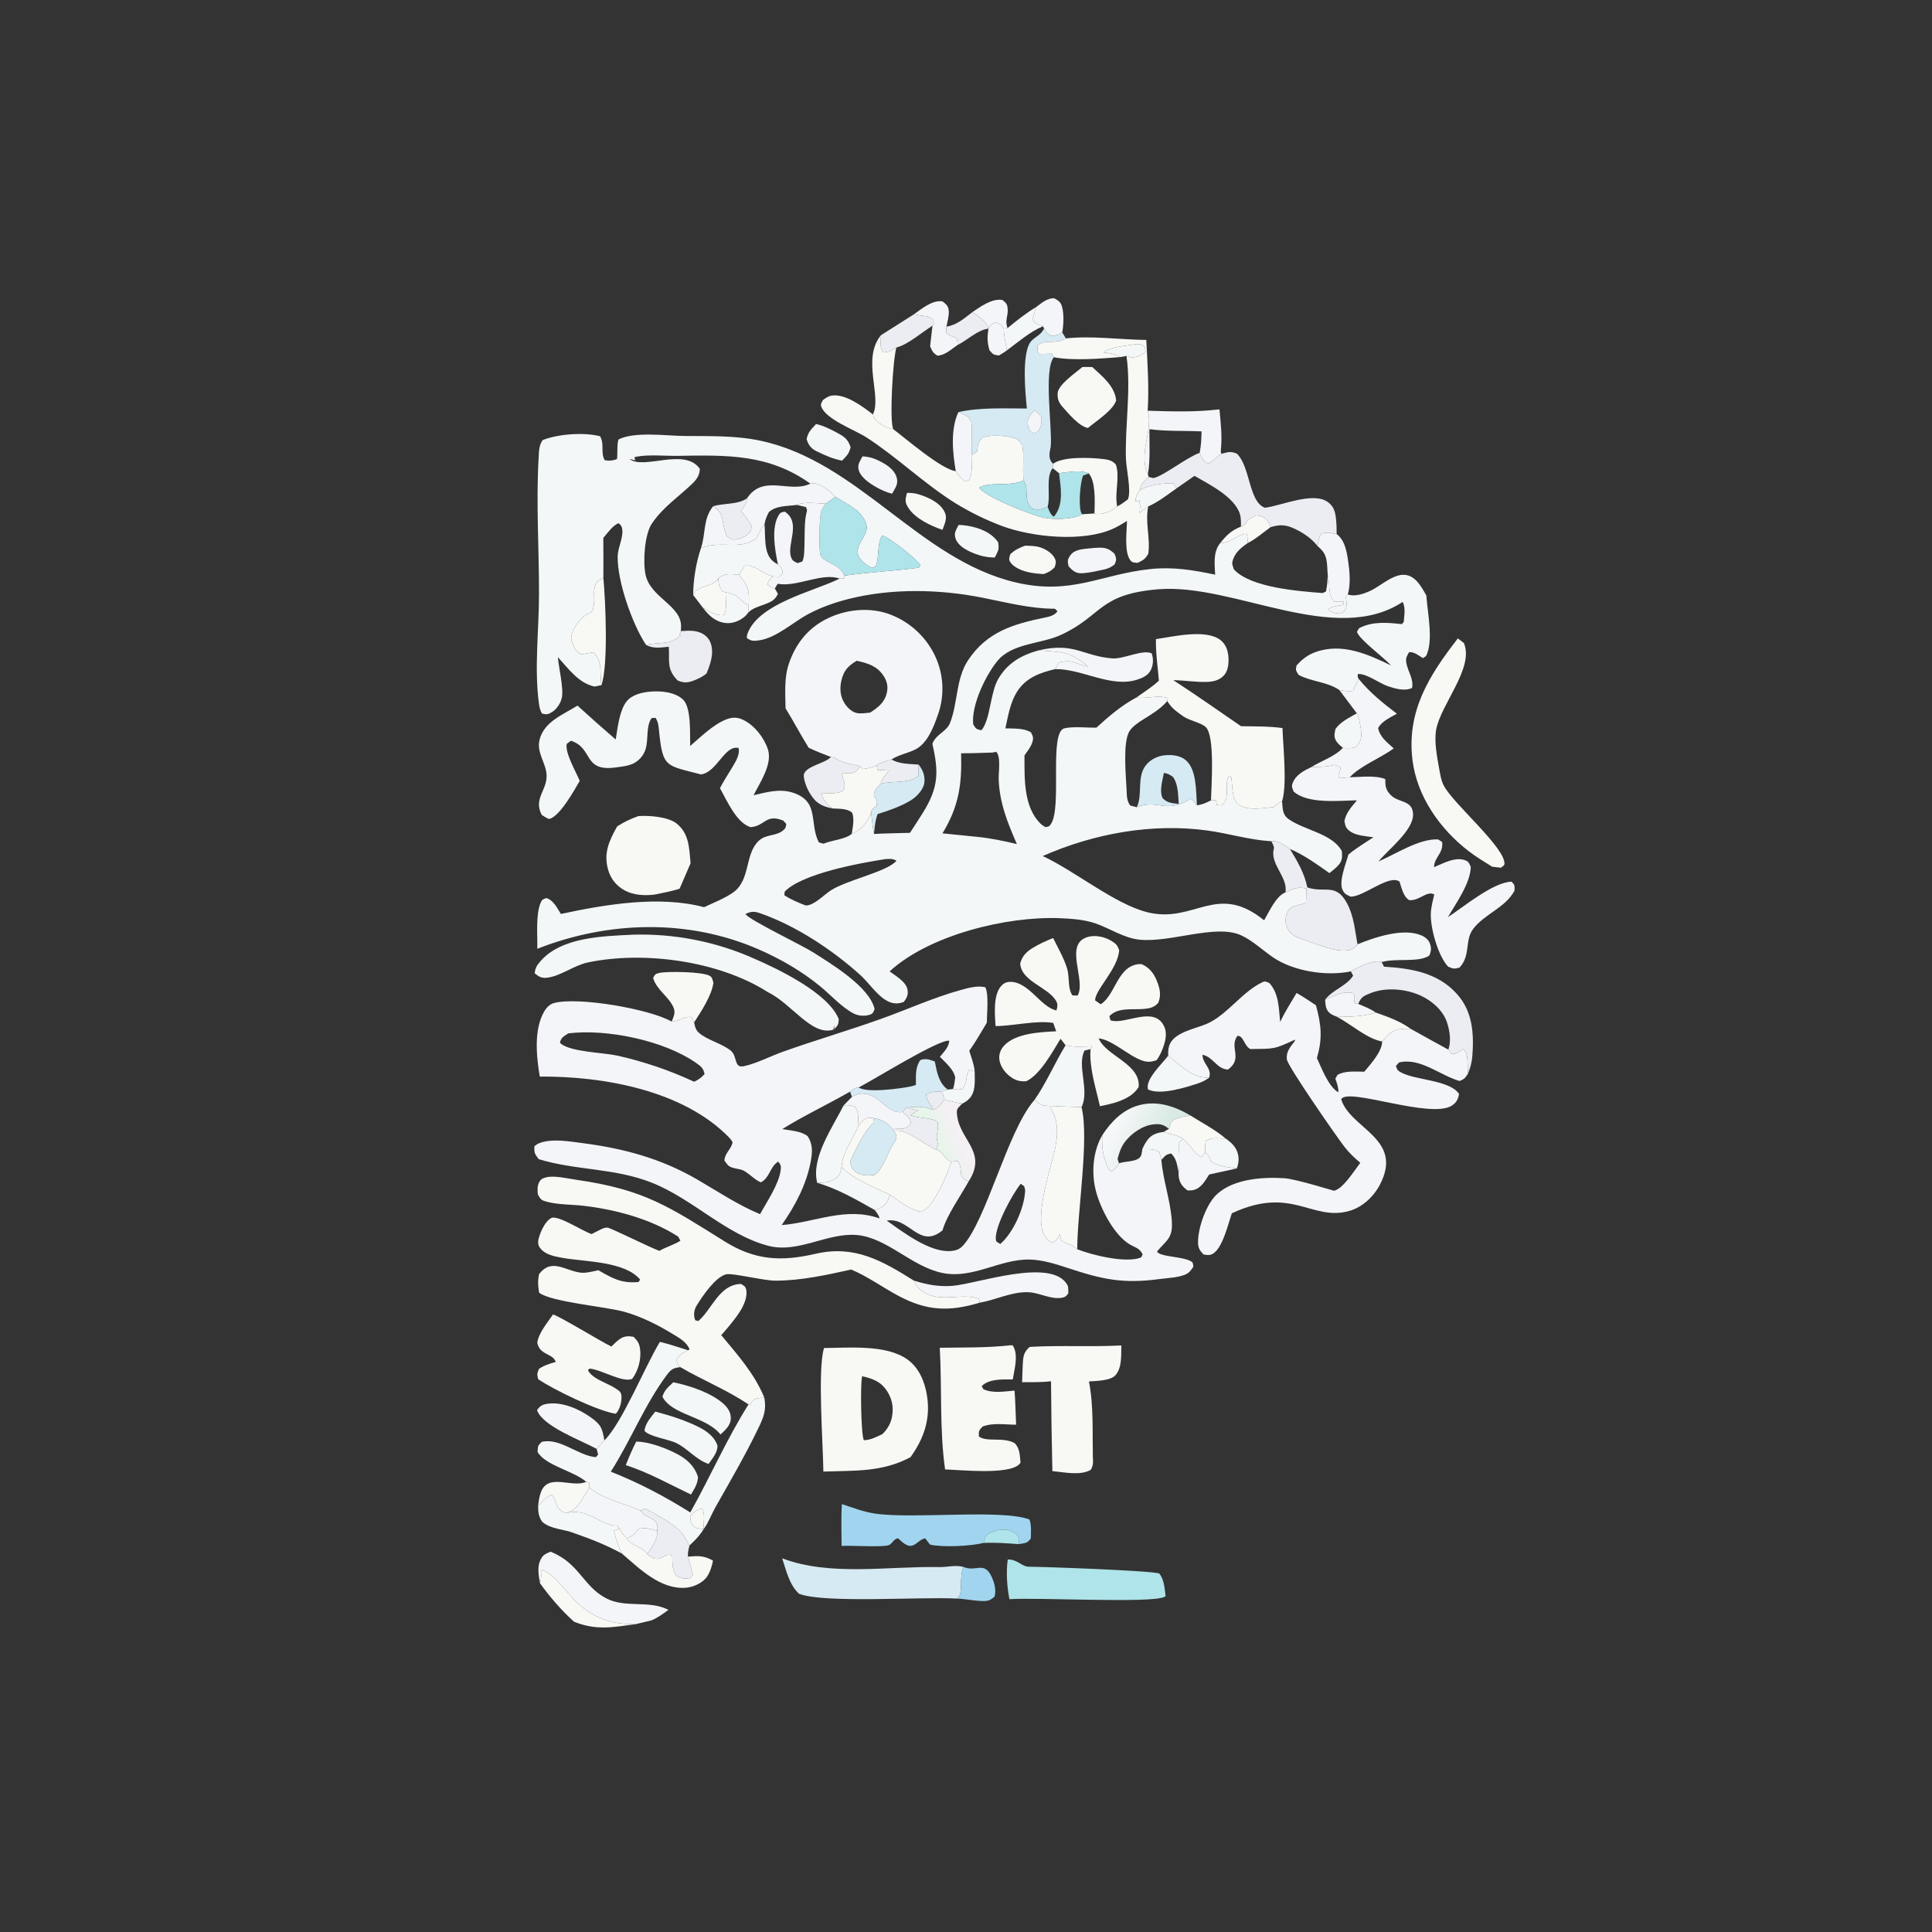 <?xml version="1.0" encoding="utf-8" ?>
<svg xmlns="http://www.w3.org/2000/svg" xmlns:xlink="http://www.w3.org/1999/xlink" width="225" height="225">
	<rect width="100%" height="100%" fill="#333333" stroke="none"/>
	<path fill="#F4F5F8" d="M120.657 35.766C121.3 35.299 121.942 34.701 122.778 34.735C123.291 35.025 123.558 35.193 123.707 35.797C123.915 36.636 123.864 37.867 123.71 38.718C123.315 39.012 122.981 39.07 122.501 39.139C121.95 38.886 121.911 38.783 121.59 38.259L121.467 37.998C120.873 37.769 120.585 37.76 120.242 37.21L120.657 35.766Z"/>
	<path fill="#F4F5F8" d="M106.44 36.599C107.356 35.949 108.59 34.904 109.772 35.1C110.189 35.445 110.435 35.613 110.491 36.186C110.544 36.742 110.333 37.492 110.223 38.036L110.193 38.765C110.56 39.089 110.917 39.209 111.38 39.353C111.485 39.659 111.564 39.862 111.495 40.191C110.801 40.665 110.039 41.393 109.168 41.419C108.628 41.075 108.574 40.895 108.319 40.333L108.597 37.93C108.783 37.686 108.729 37.57 108.727 37.276C108.378 37.005 108.13 36.841 107.679 36.802C107.245 36.765 106.864 36.696 106.44 36.599Z"/>
	<path fill="#F4F5F8" d="M113.24 36.353C114.218 35.698 115.524 34.726 116.753 34.938C117.167 35.307 117.291 35.343 117.348 35.916C117.44 36.856 116.99 37.216 117.334 38.213L116.899 38.255C116.514 37.725 116.504 37.712 115.869 37.555C115.425 37.799 115.349 37.831 115.116 38.273C114.837 37.337 113.996 36.9 113.24 36.353Z"/>
	<path fill="#F3F7F7" d="M117.334 38.213C118.411 37.332 119.46 36.482 120.657 35.766L120.242 37.21C120.585 37.76 120.873 37.769 121.467 37.998C119.959 38.618 118.569 39.84 117.258 40.806C117.135 39.932 116.906 39.152 116.899 38.255L117.334 38.213Z"/>
	<path fill="#ECEDF2" d="M110.223 38.036C110.253 38.032 110.282 38.029 110.311 38.023C110.36 38.013 110.407 38.001 110.456 37.991C111.532 37.779 112.379 36.997 113.24 36.353C113.996 36.9 114.837 37.337 115.116 38.273C113.784 38.436 112.688 39.618 111.495 40.191C111.564 39.862 111.485 39.659 111.38 39.353C110.917 39.209 110.56 39.089 110.193 38.765L110.223 38.036Z"/>
	<path fill="#ECEDF2" d="M102.605 39.033L106.44 36.599C106.864 36.696 107.245 36.765 107.679 36.802C108.13 36.841 108.378 37.005 108.727 37.276C108.729 37.57 108.783 37.686 108.597 37.93C107.39 38.677 105.726 40.149 104.395 40.469C103.86 40.813 103.504 41.035 102.841 41.048C102.422 40.465 102.572 39.719 102.605 39.033Z"/>
	<path fill="#F4F5F8" d="M115.116 38.273C115.349 37.831 115.425 37.799 115.869 37.555C116.504 37.712 116.514 37.725 116.899 38.255C116.906 39.152 117.135 39.932 117.258 40.806C116.972 41.026 116.651 41.208 116.344 41.398C115.672 41.317 115.679 41.3 115.232 40.787C114.961 39.866 114.965 39.218 115.116 38.273Z"/>
	<path fill="#D6EAF3" d="M121.59 38.259C121.911 38.783 121.95 38.886 122.501 39.139C122.981 39.07 123.315 39.012 123.71 38.718L124.132 39.409C123.02 40.141 121.802 39.468 120.86 40.203C120.814 40.694 120.748 40.803 121.014 41.234Q121.756 41.211 122.499 41.194L122.728 41.605C121.521 43.086 122.562 49.743 122.369 52.014C122.258 52.59 122.07 53.266 122.443 53.787C122.543 53.928 122.54 53.914 122.656 54.003L122.59 54.514C121.747 55.624 122.382 57.688 122.009 59.02C121.316 59.322 120.958 59.43 120.21 59.241C119.111 58.205 119.887 57.116 119.267 56.052C119.249 56.02 119.228 55.99 119.208 55.959C119.05 54.581 119.305 53.177 119.05 51.847C118.879 51.628 118.684 51.274 118.435 51.156C117.456 50.693 115.447 50.602 114.422 50.943C113.866 51.571 113.901 51.764 113.799 52.572L113.21 53C113.031 51.66 113.328 50.377 113.103 49.027C112.61 48.339 112.38 48.303 111.616 47.991C114.137 47.426 117.013 47.574 119.591 47.576C119.396 45.713 119.031 41.616 119.882 40.033C120.302 39.251 121.134 39.204 121.59 38.259ZM121.294 48.539L120.507 47.751C120.048 48.278 119.619 48.618 119.697 49.386C119.724 49.658 119.863 49.958 119.966 50.206L120.445 50.503C120.908 50.245 121.123 50.002 121.25 49.462C121.317 49.173 121.299 48.834 121.294 48.539Z"/>
	<path fill="#F8F8F5" d="M101.654 48.265C102.734 46.168 100.318 41.783 102.605 39.033C102.572 39.719 102.422 40.465 102.841 41.048C103.504 41.035 103.86 40.813 104.395 40.469C103.991 41.795 103.567 48.905 104.022 49.974C103.638 49.907 103.234 49.799 102.901 49.59C102.308 49.217 101.797 48.953 101.654 48.265Z"/>
	<path fill="#F8F8F5" d="M124.132 39.409C127.169 39.079 130.429 39.556 133.498 39.59C133.629 42.292 133.832 45.133 133.658 47.832C134.35 50.084 132.513 52.801 133.683 55.211L133.761 55.532C133.193 56.108 132.941 56.287 132.726 57.082C132.469 57.553 132.218 57.832 132.258 58.38L132.818 58.294L132.656 58.406C132.868 58.822 132.745 59.278 132.711 59.739C133.036 59.464 133.373 59.219 133.723 58.976C133.335 60.828 133.985 62.62 133.734 64.472C133.403 65.098 133.098 65.263 132.479 65.551C132.175 65.513 131.897 65.552 131.686 65.308C130.885 64.38 131.226 61.858 131.254 60.667C130.726 60.992 130.188 61.324 129.622 61.579C126.104 63.161 120.244 62.567 116.707 61.265Q113.851 60.193 111.253 58.594C107.625 56.331 104.506 53.269 100.932 50.955C99.555 50.063 96.258 48.886 95.657 47.391C95.52 47.049 95.688 46.897 95.841 46.587C96.134 46.373 96.459 46.142 96.823 46.078C98.392 45.797 100.475 47.333 101.654 48.265C101.797 48.953 102.308 49.217 102.901 49.59C103.234 49.799 103.638 49.907 104.022 49.974C105.525 51.105 109.674 54.697 111.31 54.869C111.486 55.202 112.068 55.893 112.409 56.042C112.561 56.108 112.725 55.975 112.866 55.913C113.276 55.09 113.178 53.91 113.21 53L113.799 52.572C113.901 51.764 113.866 51.571 114.422 50.943C115.447 50.602 117.456 50.693 118.435 51.156C118.684 51.274 118.879 51.628 119.05 51.847C119.305 53.177 119.05 54.581 119.208 55.959C117.428 56.738 115.38 56.035 114.028 56.79C114.708 57.843 120.051 59.967 121.546 60.288C122.667 60.528 125.036 60.516 126.018 59.892L127.447 59.797C127.569 59.829 127.697 59.858 127.823 59.861C128.63 59.882 129.497 59.485 130.107 58.983C130.554 58.767 130.949 58.448 131.351 58.159C131.78 57.23 131.16 54.574 131.125 53.414C131.006 49.506 131.749 45.309 131.188 41.452L131.896 41.657C132.547 41.516 132.929 41.421 133.417 40.936C133.38 40.61 133.371 40.474 133.143 40.218C132.636 39.976 132.232 40.089 131.696 40.172C130.914 40.292 128.971 40.477 128.543 41.066C129.22 41.099 129.706 41.214 130.326 41.497L130.512 41.583C128.172 41.765 125.01 42.037 122.728 41.605L122.499 41.194Q121.756 41.211 121.014 41.234C120.748 40.803 120.814 40.694 120.86 40.203C121.802 39.468 123.02 40.141 124.132 39.409Z"/>
	<path fill="#F3F7F7" d="M130.512 41.583L130.326 41.497C129.706 41.214 129.22 41.099 128.543 41.066C128.971 40.477 130.914 40.292 131.696 40.172C132.232 40.089 132.636 39.976 133.143 40.218C133.371 40.474 133.38 40.61 133.417 40.936C132.929 41.421 132.547 41.516 131.896 41.657L131.188 41.452L130.512 41.583Z"/>
	<path fill="#F8F8F5" d="M126.7 49.843C125.654 49.648 124.443 48.164 123.75 47.391C123.312 46.902 123.127 46.449 123.174 45.787C123.246 44.777 125.279 43.412 126.046 42.747C126.435 42.721 126.828 42.742 127.217 42.75C128.402 43.871 129.8 44.919 129.99 46.638C129.582 47.828 127.701 49.005 126.7 49.843Z"/>
	<path fill="#F4F5F8" d="M133.658 47.832C136.462 47.922 139.222 48.007 142.017 47.672C142.169 49.266 142.351 50.833 142.18 52.433C142.163 52.598 142.181 52.694 142.244 52.846C142.055 52.952 141.93 53.04 141.777 53.197C141.411 53.574 141.135 53.784 140.654 53.998C140.061 53.617 140.009 53.361 139.713 52.735C139.88 51.897 139.917 51.094 139.931 50.241C137.94 50.141 135.825 50.252 133.858 49.981C133.845 51.665 133.981 53.559 133.683 55.211C132.513 52.801 134.35 50.084 133.658 47.832Z"/>
	<path fill="#F4F5F8" d="M120.507 47.751L121.294 48.539C121.299 48.834 121.317 49.173 121.25 49.462C121.123 50.002 120.908 50.245 120.445 50.503L119.966 50.206C119.863 49.958 119.724 49.658 119.697 49.386C119.619 48.618 120.048 48.278 120.507 47.751Z"/>
	<path fill="#F4F5F8" d="M111.31 54.869C110.944 52.728 110.668 50.005 111.616 47.991C112.38 48.303 112.61 48.339 113.103 49.027C113.328 50.377 113.031 51.66 113.21 53C113.178 53.91 113.276 55.09 112.866 55.913C112.725 55.975 112.561 56.108 112.409 56.042C112.068 55.893 111.486 55.202 111.31 54.869Z"/>
	<path fill="#F3F7F7" d="M98.072 53.642C97.084 53.479 95.934 52.978 95.044 52.523C94.418 52.204 94.137 51.793 93.936 51.137C94.125 50.275 94.456 50.027 95.039 49.38C95.962 49.576 97.059 50.148 97.877 50.618C98.515 50.984 98.851 51.395 99.061 52.098C98.854 52.883 98.621 53.065 98.072 53.642Z"/>
	<path fill="#F3F7F7" d="M94.376 56.326C89.492 52.839 84.616 53.001 78.903 53.087C77.422 53.11 75.552 52.914 74.115 53.186C74.048 53.199 73.937 53.235 73.879 53.253L73.986 53.611L73.31 53.449C74.949 54.771 79.752 52.064 81.502 54.602C81.487 55.324 81.136 55.835 80.633 56.32C79.067 57.83 77.277 59.017 76.021 60.827L75.932 60.953C75.052 62.221 74.873 65.42 75.171 66.888C75.728 69.635 79.406 70.5 79.315 73.015L79.31 73.179C79.306 73.285 79.297 73.392 79.288 73.498L79.134 73.94L79.276 73.973C78.088 75.166 76.722 74.753 75.234 75.098C73.634 72.695 71.876 67.672 71.934 64.788C71.954 63.783 72.553 62.742 72.479 61.753C72.449 61.343 72.344 61.178 72.04 60.934C71.379 61.163 70.73 62.112 70.261 62.642Q70.283 64.968 70.266 67.293C69.787 67.595 69.403 67.727 69.265 68.335C69.028 69.376 69.451 70.303 68.868 71.314C68.815 71.335 68.762 71.356 68.709 71.377C67.733 71.777 67.068 72.671 66.675 73.627C66.439 74.199 66.482 74.472 66.724 75.032C66.955 75.565 67.147 75.939 67.684 76.206Q68.392 76.081 69.102 75.969C70.017 76.797 69.91 77.856 69.968 79.018C69.981 79.28 69.994 79.534 70.037 79.794L69.251 79.957C67.4 79.581 66.18 77.854 64.971 76.529C65.07 77.767 65.674 80.214 65.424 81.293C65.282 81.904 64.837 82.591 64.297 82.922C63.821 83.213 63.642 83.234 63.121 83.1C62.91 82.743 62.826 82.396 62.77 81.989C62.207 77.952 62.76 73.408 62.772 69.3C62.787 63.984 62.416 58.52 62.733 53.222C62.776 52.505 62.768 51.833 63.205 51.248C65.002 50.54 68.025 50.315 69.89 50.807C70.417 51.76 69.921 52.704 70.421 53.592C70.957 53.698 71.299 53.648 71.807 53.491C72.001 53.431 71.778 51.675 72.048 51.172C73.888 50.231 77.617 50.754 79.677 50.774C82.635 50.803 85.646 50.703 88.558 51.324C100 53.761 107.053 65.178 118.283 67.827C124.789 69.361 128.212 66.865 134.023 66.267C136.604 66.001 138.998 66.389 141.516 66.927C141.465 65.644 141.25 64.307 142.107 63.245C142.173 63.241 142.238 63.239 142.303 63.234C143.447 63.155 144.226 62.135 145.207 62.178C145.268 62.535 145.331 62.875 145.321 63.238C144.477 63.816 143.727 64.426 143.516 65.476C143.464 65.732 143.621 66.058 143.696 66.309C145.643 68.44 151.236 68.849 154.037 69.065L154.421 68.887C154.565 68.212 154.619 67.597 154.623 66.907L154.671 67.12C154.9 68.143 154.638 69.375 155.406 70.055C155.765 70.081 156.107 70.137 156.451 70.009L156.451 70.392C155.939 70.607 154.965 70.58 154.699 70.995C155.178 71.404 155.529 71.426 156.126 71.458C156.524 71.204 156.663 71.169 156.782 70.683C156.873 70.311 156.786 69.893 156.732 69.518L156.965 69.233C157.784 69.524 158.84 69.153 159.608 68.798C160.888 68.206 162.53 66.534 164.025 67.03C165.044 67.369 165.612 68.476 166.112 69.351C166.235 71.346 167.017 74.745 166.014 76.533L166.07 76.414L165.706 76.645C165.169 76.322 164.731 75.902 164.098 75.957C163.766 76.507 163.666 76.762 163.824 77.405C164.062 78.374 164.633 79.104 164.452 80.114C163.615 80.525 162.521 80.211 161.665 79.927C160.646 79.588 159.144 78.407 158.131 78.498C158.119 78.775 158.079 78.809 158.229 79.056Q157.881 79.746 157.573 80.455C157.008 80.55 156.528 80.456 155.975 80.355C154.502 79.367 152.771 79.419 151.238 78.597C150.923 78.083 150.861 78.085 150.992 77.506C151.619 76.798 152.293 76.268 153.193 75.943C156.262 74.834 159.272 76.169 161.998 77.498C161.153 76.545 158.227 74.427 158.028 73.562L158.286 73.153C159.862 72.338 161.557 72.503 163.265 72.686L163.481 72.43C163.535 71.608 163.717 70.852 163.357 70.099C155.442 75.314 143.693 67.904 134.893 68.627C127.88 69.204 128.414 71.707 123.536 73.95C121.221 75.014 117.868 74.886 116.158 76.976C114.767 78.676 113.101 82.147 113.339 84.366C113.684 84.908 113.666 84.903 114.291 85.049C115.354 83.825 115.293 80.725 116.257 79.065C117.338 77.202 118.965 76.294 120.967 75.738C123.754 75.991 124.481 75.777 126.715 77.618C125.398 77.43 125.064 76.72 123.347 77.146C123.196 77.395 123.005 77.659 122.89 77.925C121.079 78.349 119.436 78.945 118.408 80.616C117.647 81.851 117.391 83.419 117.088 84.823C118.049 84.862 119.23 84.77 120.067 85.292C120.323 85.788 120.389 85.978 120.194 86.53C120.016 87.033 119.613 87.537 119.31 87.976C119.321 90.558 119.162 93.982 121.206 95.942C121.368 96.097 121.553 96.218 121.749 96.325C122.122 96.254 122.162 96.292 122.379 95.98C123.732 94.037 122.111 85.213 123.98 84.813C125.073 84.579 126.553 84.761 127.69 84.741C129.109 83.439 130.631 82.141 132.34 81.23C133.534 81.409 134.899 80.901 136.004 81.306L135.946 81.641L135.883 81.714C135.054 82.647 134.077 83.19 133.038 83.851C132.514 84.185 131.864 84.627 131.531 85.164C130.738 86.443 131.129 90.432 131.2 91.911C131.234 92.613 131.196 93.246 131.625 93.813L132.392 94.007C134.936 92.99 135.666 94.894 138.745 92.978L139.397 93.78C140.03 93.711 140.472 93.495 141.031 93.209L141.606 93.194L141.713 93.743L142.249 93.795C142.746 93.352 142.83 93.133 142.869 92.46C142.915 91.663 142.726 91.086 143.119 90.373L143.396 90.518C143.538 91.391 143.434 93.137 144.226 93.686C145.355 94.469 147.071 94.1 148.362 93.982L148.47 93.883C148.748 93.632 148.951 93.455 149.305 93.331C149.41 94.183 149.313 94.852 150.072 95.394C151.894 96.694 155.177 97.069 156.269 99.124C156.315 99.724 156.346 100.182 155.94 100.68C155.638 101.051 155.198 101.38 154.824 101.681C153.335 100.635 151.909 99.589 150.227 98.868C150.186 98.836 150.145 98.804 150.104 98.774C149.565 98.374 148.74 97.857 148.063 97.967L147.844 97.954C145.449 97.795 143.076 97.066 140.695 96.733C134.206 95.823 127.39 97.072 121.437 99.694C125.213 101.455 129.829 105.293 133.618 106.238C139.094 107.603 141.688 102.694 147.219 107.178C147.786 106.224 148.61 104.33 149.697 103.936C150.584 103.503 151.171 103.224 152.151 103.488L152.096 105.122C151.146 105.588 150.251 105.251 149.833 106.486C149.651 107.024 149.684 107.587 149.938 108.098C150.295 108.818 150.798 109.099 151.537 109.327C153.057 109.796 156.138 111.297 157.596 110.449C157.826 110.316 157.966 110.206 158.094 109.974C160.113 109.148 163.464 108.014 165.577 108.953C165.998 109.14 166.393 109.467 166.539 109.917C166.724 110.49 166.665 110.72 166.471 111.271C165.268 112.139 162.603 111.551 160.909 112.04C160.133 111.757 158.867 112.344 158.139 112.688C157.885 112.809 157.536 112.951 157.321 113.127C154.486 113.722 150.634 113.117 148.25 111.489C147.055 110.672 145.901 109.562 144.592 108.951C144.541 108.927 144.49 108.904 144.438 108.882C141.507 107.627 136.34 109.784 132.742 109.439C130.9 109.263 129.288 108.123 127.56 107.533C126.265 107.091 124.782 106.988 123.422 106.932C117.258 106.678 108.22 108.888 103.606 113.125C104.312 113.66 105.511 114.317 105.685 115.242C105.803 115.873 105.61 116.187 105.262 116.681C104.466 116.986 103.814 116.892 103.096 116.436C102.01 115.746 101.12 114.383 100.14 113.504C96.885 110.584 92.664 107.79 88.51 106.351C87.816 106.111 87.461 106.134 86.818 106.448C87.165 107.093 93.366 110.061 94.677 110.895C96.796 112.243 101.278 114.927 101.856 117.523C101.709 117.837 101.701 118.018 101.361 118.15C100.787 118.373 99.979 118.323 99.432 118.043C98.071 117.346 96.742 115.873 95.549 114.89C93.374 113.097 90.888 111.668 88.308 110.545C80.11 106.978 70.807 107.259 62.574 110.497C62.61 108.987 62.371 106.503 62.965 105.13C63.141 104.724 63.24 104.735 63.627 104.587C64.46 104.834 64.883 105.746 65.321 106.441C70.481 105.321 76.847 104.266 81.998 105.652C83.09 105.129 84.502 104.594 85.465 103.873C87.412 102.417 86.719 99.446 88.383 97.904C89.192 97.154 90.303 97.376 91.089 96.793C91.482 96.501 91.493 96.414 91.576 95.967L91.231 95.573C89.162 94.723 89.142 96.205 87.405 96.33C85.753 95.814 84.664 93.234 83.844 91.791C84.24 91.013 84.742 90.274 85.183 89.519C85.579 88.844 86.221 87.917 86.011 87.109C84.372 86.727 83.483 89.987 81.62 90.187C77.589 89.116 77.199 89.456 76.767 85.272C76.704 84.659 76.69 84.138 76.35 83.602L75.887 83.626C75.228 84.533 75.519 86.07 75.207 87.168Q75.131 87.439 75.002 87.689Q74.874 87.94 74.698 88.16Q74.522 88.38 74.306 88.561Q74.09 88.741 73.842 88.875C73.216 89.212 72.394 89.281 71.698 89.377C67.843 89.907 69.132 87.108 66.489 86.267L66.002 86.631C65.773 87.667 67.091 89.905 67.516 90.938C66.879 92.037 65.225 95.033 63.996 95.367C63.832 95.412 63.265 95.007 63.091 94.903C62.102 93.029 63.69 92.084 63.657 90.322C63.63 88.912 62.468 87.673 62.831 86.18C63.353 84.034 65.542 83.255 67.254 82.175Q69.453 84.179 71.706 86.122C71.925 84.801 72.13 82.774 72.958 81.704C73.564 80.921 74.733 80.639 75.669 80.552C76.901 80.437 78.573 80.569 79.53 81.457C80.54 82.393 80.33 85.516 80.382 86.875C81.626 85.808 83.095 84.338 84.648 83.756C85.35 83.493 85.936 83.529 86.604 83.862C87.889 84.502 88.979 85.905 89.425 87.254C89.993 88.97 88.522 91.103 87.762 92.612C89.256 92.272 90.722 91.825 92.241 92.285C95.516 93.279 94.202 95.877 95.365 98.105L95.907 98.256C96.879 97.839 98.453 97.76 99.196 97.107C99.249 97.084 99.303 97.062 99.355 97.037C100.43 96.53 101.084 95.681 101.446 94.611C101.542 95.45 101.632 96.289 101.786 97.121C103.18 97.05 104.581 97.032 105.976 96.99Q106.729 95.85 107.456 94.693C109.308 91.726 109.346 89.938 108.581 86.615C109.079 85.416 110.223 85.247 110.641 84.19C111.566 81.849 111.299 79.053 112.759 76.865C114.917 73.627 117.927 72.705 121.499 71.961C122.104 71.835 122.79 71.727 123.154 71.177L122.852 70.894C119.951 70.891 117.168 70.147 114.339 69.591C109.381 68.616 103.895 68.506 98.966 69.721C97.303 70.131 95.645 70.707 94.13 71.514C92.378 72.449 90.418 74.283 88.424 74.572C87.783 74.665 87.495 74.682 86.972 74.299C86.976 74.11 87.001 73.931 87.069 73.753C88.385 70.296 94.626 68.906 97.603 67.47L97.773 67.386L98.293 67.368L98.334 67.038C101.227 66.631 104.125 66.487 107.004 66.115L107.192 65.826C106.744 65.076 103.583 62.602 102.749 62.352C102.089 63.295 102.461 64.826 101.983 65.965L101.536 66.124C101.397 66.064 101.34 66.048 101.22 65.972C98.195 64.084 101.3 62.707 100.906 61.143C100.485 59.473 98.65 58.705 97.294 57.862C96.945 57.495 96.528 57.107 96.098 56.839C95.503 56.468 95.06 56.193 94.376 56.326ZM115.61 87.64C114.384 87.678 113.155 87.733 111.929 87.725C112.036 91.364 111.665 93.921 109.76 97.052L113.69 97.448C115.306 97.594 116.844 97.93 118.423 98.297C117.348 95.825 116.398 93.505 116.308 90.766C116.278 89.879 116.59 88.146 116.02 87.551L115.61 87.64ZM103.073 100.056C100.09 100.523 93.446 101.726 91.382 103.837L91.344 104.258C92.126 104.776 92.954 105.105 93.82 105.451C94.78 105.482 95.93 104.227 96.763 103.691C98.583 102.52 102.898 101.612 104.22 100.428C104.324 100.334 104.321 100.334 104.405 100.244C103.946 99.967 103.581 100.019 103.073 100.056Z"/>
	<path fill="#ECEDF2" d="M133.761 55.532C133.883 55.56 134.262 55.691 134.364 55.669C135.501 55.429 138.177 53.286 139.713 52.735C140.009 53.361 140.061 53.617 140.654 53.998C141.135 53.784 141.411 53.574 141.777 53.197C141.93 53.04 142.055 52.952 142.244 52.846C143.05 52.658 143.268 52.519 144.052 52.839C145.633 54.371 145.412 58.446 147.31 59.134C149.276 58.889 152.951 57.207 154.662 58.486C155.363 59.011 155.503 59.626 155.592 60.45C155.655 61.031 155.665 61.614 155.663 62.197C154.97 62.102 154.422 61.882 153.796 62.216C153.611 62.69 153.506 63.102 153.453 63.608C152.842 62.814 152.014 62.219 151.131 61.756C149.968 61.146 149.238 61.004 147.972 61.392C147.875 61.148 147.767 60.849 147.598 60.642C147.232 60.193 146.873 60.075 146.322 60.019C145.897 60.213 145.413 60.377 145.16 60.791C144.996 61.059 144.891 61.148 144.608 61.289C144.578 61.304 144.547 61.317 144.517 61.332C144.52 60.865 144.54 60.315 144.4 59.867C143.772 57.858 140.804 56.398 139.106 55.418L137.019 56.875L136.649 56.283C135.374 56.258 133.857 56.465 132.726 57.082C132.941 56.287 133.193 56.108 133.761 55.532Z"/>
	<path fill="#F4F5F8" d="M103.894 57.497C103.722 57.456 103.555 57.407 103.388 57.35C102.36 56.998 100.414 55.958 100.036 54.843C99.794 54.128 100.136 53.756 100.451 53.143C101.08 53.195 101.608 53.305 102.184 53.574C103.073 53.99 104.17 54.613 104.438 55.652C104.635 56.417 104.239 56.846 103.894 57.497Z"/>
	<path fill="#F8F8F5" d="M122.656 54.003C123.861 53.114 127.211 53.288 128.659 53.482C129.186 53.552 129.581 53.685 129.947 54.095C130.461 55.473 129.779 57.422 130.107 58.983C129.497 59.485 128.63 59.882 127.823 59.861C127.697 59.858 127.569 59.829 127.447 59.797C127.462 59.678 127.469 59.645 127.472 59.51C127.503 58.279 127.591 56.019 126.791 55.134C125.843 54.681 124.362 54.994 123.334 55.104L122.59 54.514L122.656 54.003Z"/>
	<path fill="#AEE4EA" d="M123.334 55.104C124.362 54.994 125.843 54.681 126.791 55.134L126.14 55.379C125.793 56.204 125.603 58.727 125.881 59.615C125.908 59.701 125.978 59.819 126.018 59.892C125.036 60.516 122.667 60.528 121.546 60.288C120.051 59.967 114.708 57.843 114.028 56.79C115.38 56.035 117.428 56.738 119.208 55.959C119.228 55.99 119.249 56.02 119.267 56.052C119.887 57.116 119.111 58.205 120.21 59.241C120.958 59.43 121.316 59.322 122.009 59.02C122.214 59.537 122.277 59.831 122.722 60.184C122.755 60.144 122.789 60.104 122.821 60.063C123.898 58.705 123.53 56.706 123.334 55.104Z"/>
	<path fill="#F4F5F8" d="M94.376 56.326C95.06 56.193 95.503 56.468 96.098 56.839C96.528 57.107 96.945 57.495 97.294 57.862L96.167 58.656C95.222 58.633 93.645 58.392 92.803 58.803C91.724 58.952 90.386 58.87 89.55 59.632C89.298 60.11 89.133 60.492 89.036 61.026C88.687 61.564 88.368 62.072 88.12 62.666C86.23 64.162 84.012 62.877 81.636 63.828C82.211 62.122 81.847 60.459 83.048 58.961C84.443 59.71 84.026 61.056 84.602 62.37C84.861 62.584 85.031 62.806 85.377 62.835C85.907 62.88 86.642 62.599 87.046 62.255C87.477 61.888 87.467 61.767 87.519 61.228C87.155 60.6 86.752 60.06 86.288 59.502C86.673 59.003 86.918 58.664 87.008 58.016C88.91 55.171 91.983 57.495 94.376 56.326Z"/>
	<path fill="#F3F7F7" d="M132.726 57.082C133.857 56.465 135.374 56.258 136.649 56.283L137.019 56.875C135.964 57.612 134.906 58.459 133.723 58.976C133.373 59.219 133.036 59.464 132.711 59.739C132.745 59.278 132.868 58.822 132.656 58.406L132.818 58.294L132.258 58.38C132.218 57.832 132.469 57.553 132.726 57.082Z"/>
	<path fill="#F8F8F5" d="M109.761 61.709C108.381 61.236 106.558 60.385 105.76 59.101C105.341 58.427 105.441 58.116 105.628 57.403C106.083 57.397 106.514 57.425 106.952 57.559C108.098 57.912 109.524 58.532 110.043 59.698C110.355 60.401 109.988 61.041 109.761 61.709Z"/>
	<path fill="#ECEDF2" d="M83.048 58.961C84.278 58.572 85.99 58.794 87.008 58.016C86.918 58.664 86.673 59.003 86.288 59.502C86.752 60.06 87.155 60.6 87.519 61.228C87.467 61.767 87.477 61.888 87.046 62.255C86.642 62.599 85.907 62.88 85.377 62.835C85.031 62.806 84.861 62.584 84.602 62.37C84.026 61.056 84.443 59.71 83.048 58.961Z"/>
	<path fill="#AEE4EA" d="M96.167 58.656L97.294 57.862C98.65 58.705 100.485 59.473 100.906 61.143C101.3 62.707 98.195 64.084 101.22 65.972C101.34 66.048 101.397 66.064 101.536 66.124L101.983 65.965C102.461 64.826 102.089 63.295 102.749 62.352C103.583 62.602 106.744 65.076 107.192 65.826L107.004 66.115C104.125 66.487 101.227 66.631 98.334 67.038C97.954 66.293 97.669 66.085 96.954 65.693C96.458 65.422 95.648 65.139 95.522 64.539C95.374 63.834 95.401 60.112 95.671 59.435C95.769 59.191 96.022 58.884 96.167 58.656Z"/>
	<path fill="#F4F5F8" d="M92.803 58.803C93.645 58.392 95.222 58.633 96.167 58.656C96.022 58.884 95.769 59.191 95.671 59.435C95.401 60.112 95.374 63.834 95.522 64.539C95.648 65.139 96.458 65.422 96.954 65.693C97.669 66.085 97.954 66.293 98.334 67.038L98.293 67.368L97.773 67.386C95.748 66.638 92.811 68.405 90.564 67.988L90.24 68.532C89.876 68.476 89.688 68.319 89.409 68.1C89.445 67.538 89.651 67.478 90.041 67.127L90.765 67.155L91.153 66.767C91.07 66.182 91.022 66.155 90.598 65.735C90.261 64.132 89.77 61.383 90.721 59.944C90.924 59.636 91.051 59.665 91.39 59.586C93.361 60.869 91.601 63.373 92.126 64.883C92.288 65.349 92.468 65.369 92.884 65.583L93.425 65.398C93.924 64.696 93.477 61.169 93.958 59.604C94.025 59.387 93.938 59.27 93.871 59.059L92.803 58.803Z"/>
	<path fill="#F8F8F5" d="M142.107 63.245C142.842 62.328 143.403 61.77 144.517 61.332C144.547 61.317 144.578 61.304 144.608 61.289C144.891 61.148 144.996 61.059 145.16 60.791C145.413 60.377 145.897 60.213 146.322 60.019C146.873 60.075 147.232 60.193 147.598 60.642C147.767 60.849 147.875 61.148 147.972 61.392C147.137 61.988 146.235 62.79 145.321 63.238C145.331 62.875 145.268 62.535 145.207 62.178C144.226 62.135 143.447 63.155 142.303 63.234C142.238 63.239 142.173 63.241 142.107 63.245Z"/>
	<path fill="#F3F7F7" d="M81.636 63.828C84.012 62.877 86.23 64.162 88.12 62.666C88.368 62.072 88.687 61.564 89.036 61.026C89.164 62.406 88.899 64.423 90.015 65.354C90.204 65.512 90.382 65.62 90.598 65.735C91.022 66.155 91.07 66.182 91.153 66.767L90.765 67.155L90.041 67.127C88.831 66.881 87.816 65.607 86.618 65.907L86.696 65.925L86.06 66.949C85.318 66.881 84.624 66.732 83.959 67.136C83.923 67.158 83.887 67.178 83.851 67.199C83.737 67.268 83.769 67.249 83.648 67.339C82.923 68.524 81.316 68.024 80.725 69.294C80.741 67.513 81.06 65.514 81.636 63.828Z"/>
	<path fill="#F3F7F7" d="M115.855 64.93C114.91 64.919 114.151 64.746 113.277 64.38C112.552 64.076 111.605 63.573 111.31 62.786C111.039 62.061 111.332 61.769 111.643 61.132C111.988 61.149 112.333 61.174 112.674 61.231C114.051 61.463 115.423 61.978 116.242 63.149C116.385 64.023 116.238 64.159 115.855 64.93Z"/>
	<path fill="#F4F5F8" d="M153.453 63.608C153.506 63.102 153.611 62.69 153.796 62.216C154.422 61.882 154.97 62.102 155.663 62.197C156.594 62.88 156.826 64.147 156.988 65.227C157.179 66.494 157.324 67.991 156.965 69.233L156.732 69.518C156.786 69.893 156.873 70.311 156.782 70.683C156.663 71.169 156.524 71.204 156.126 71.458C155.529 71.426 155.178 71.404 154.699 70.995C154.965 70.58 155.939 70.607 156.451 70.392L156.451 70.009C156.107 70.137 155.765 70.081 155.406 70.055C154.638 69.375 154.9 68.143 154.671 67.12L154.623 66.907Q154.6 66.345 154.554 65.785C154.466 64.749 154.251 64.283 153.453 63.608Z"/>
	<path fill="#F8F8F5" d="M121.547 66.86C121.011 66.826 120.473 66.777 119.945 66.675C119.167 66.525 118.055 66.134 117.629 65.415C117.441 65.1 117.571 64.891 117.65 64.553C118.2 64.033 118.682 63.809 119.386 63.548C119.865 63.559 120.366 63.568 120.837 63.664C121.52 63.804 122.408 64.288 122.769 64.903C123.045 65.371 122.971 65.567 122.835 66.046C122.426 66.489 122.098 66.651 121.547 66.86Z"/>
	<path fill="#F4F5F8" d="M127.984 66.449C127.303 66.598 126.523 66.764 125.826 66.759C125.213 66.755 124.823 66.364 124.441 65.941C124.327 65.354 124.285 65.177 124.662 64.658C125.175 63.951 126.19 63.944 126.984 63.853C127.319 63.82 127.654 63.79 127.991 63.782C128.802 63.763 129.223 63.945 129.803 64.5C130.02 65.11 130.059 65.123 129.817 65.716C129.241 66.215 128.712 66.309 127.984 66.449Z"/>
	<path fill="#F8F8F5" d="M86.06 66.949L86.696 65.925L86.618 65.907C87.816 65.607 88.831 66.881 90.041 67.127C89.651 67.478 89.445 67.538 89.409 68.1C89.688 68.319 89.876 68.476 90.24 68.532L90.597 69.165C90.234 69.953 89.684 70.145 88.885 70.441C88.23 70.683 87.626 70.848 87.116 71.36L87.196 70.539C87.27 68.815 87.222 68.25 86.06 66.949Z"/>
	<path fill="#F4F5F8" d="M83.648 67.339C83.769 67.249 83.737 67.268 83.851 67.199C83.887 67.178 83.923 67.158 83.959 67.136C84.624 66.732 85.318 66.881 86.06 66.949C87.222 68.25 87.27 68.815 87.196 70.539C85.93 69.792 86.085 69.227 84.506 68.982L84.133 68.878C83.801 68.335 83.649 68.001 83.648 67.339Z"/>
	<path fill="#F8F8F5" d="M80.725 69.294C81.316 68.024 82.923 68.524 83.648 67.339C83.649 68.001 83.801 68.335 84.133 68.878L84.506 68.982C84.497 69.867 84.699 70.801 84.344 71.601C83.507 71.814 82.55 71.171 81.848 70.761L80.725 69.294Z"/>
	<path fill="#F8F8F5" d="M70.037 79.794C69.994 79.534 69.981 79.28 69.968 79.018C69.91 77.856 70.017 76.797 69.102 75.969Q68.392 76.081 67.684 76.206C67.147 75.939 66.955 75.565 66.724 75.032C66.482 74.472 66.439 74.199 66.675 73.627C67.068 72.671 67.733 71.777 68.709 71.377C68.762 71.356 68.815 71.335 68.868 71.314C69.451 70.303 69.028 69.376 69.265 68.335C69.403 67.727 69.787 67.595 70.266 67.293C70.517 69.887 70.862 77.561 70.037 79.794Z"/>
	<path fill="#F3F7F7" d="M81.848 70.761C82.55 71.171 83.507 71.814 84.344 71.601C84.699 70.801 84.497 69.867 84.506 68.982C86.085 69.227 85.93 69.792 87.196 70.539L87.116 71.36C87.001 71.528 86.915 71.647 86.759 71.781C86.13 72.32 85.286 72.664 84.455 72.55C83.263 72.387 82.545 71.68 81.848 70.761Z"/>
	<path fill="#F4F5F8" d="M96.767 88.158C95.896 87.819 95.017 87.495 94.179 87.081C93.238 85.574 92.419 84 91.485 82.492C91.458 80.764 91.31 78.927 91.877 77.275C92.66 74.995 94.045 73.206 96.221 72.1C98.377 71.004 101.04 70.684 103.354 71.45Q103.789 71.597 104.208 71.786Q104.626 71.974 105.025 72.202Q105.424 72.43 105.798 72.695Q106.173 72.961 106.52 73.261Q106.868 73.561 107.185 73.894Q107.502 74.226 107.785 74.587Q108.068 74.949 108.315 75.336Q108.562 75.723 108.771 76.132Q108.978 76.537 109.143 76.962Q109.308 77.386 109.43 77.826Q109.551 78.265 109.627 78.714Q109.703 79.163 109.734 79.617Q109.764 80.072 109.748 80.527Q109.733 80.982 109.671 81.434Q109.609 81.885 109.502 82.328Q109.394 82.77 109.243 83.2C108.742 84.644 108.016 86.585 106.572 87.297C105.733 87.711 104.582 87.929 103.829 88.449C103.329 88.615 102.458 88.797 102.088 89.144C101.54 89.367 101.093 89.501 100.499 89.559L100.13 89.239C99.318 89.001 98.299 88.907 97.582 88.472C97.285 88.291 97.11 88.209 96.767 88.158ZM99.77 76.954C98.775 77.549 98.265 78.081 97.994 79.231C97.775 80.159 97.838 81.098 98.362 81.915C98.671 82.396 99.181 82.894 99.748 83.032C100.218 83.145 100.863 83.035 101.343 82.989C102.304 82.359 103.051 81.789 103.295 80.61C103.446 79.883 103.272 79.25 102.857 78.645C102.103 77.546 101.022 77.226 99.77 76.954Z"/>
	<path fill="#ECEDF2" d="M75.234 75.098C76.722 74.753 78.088 75.166 79.276 73.973L79.134 73.94L79.288 73.498C80.32 73.424 81.342 73.35 82.186 74.057C82.701 74.488 82.894 75.11 82.927 75.759C82.971 76.625 82.621 77.62 82.293 78.416C81.874 78.8 81.359 79.031 80.836 79.24C80.109 79.532 79.644 79.557 78.92 79.249C77.598 77.914 77.993 76.978 77.89 75.321C76.952 75.404 76.086 75.585 75.234 75.098Z"/>
	<path fill="#F8F8F5" d="M132.34 81.23C133.216 80.606 134.184 80.008 134.963 79.267C134.838 77.688 134.582 76.013 134.62 74.434C136.594 74.149 140.422 73.217 142.133 74.536C142.708 74.98 142.979 75.665 143.05 76.373C143.122 77.097 143.074 78.045 142.567 78.624C142.049 79.215 141.327 79.39 140.569 79.415C139.258 79.459 137.953 79.228 136.642 79.212C139.32 80.952 141.902 82.768 144.528 84.574C146.128 84.605 147.773 84.567 149.358 84.79C149.423 86.898 149.922 91.431 149.305 93.331C148.951 93.455 148.748 93.632 148.47 93.883L148.362 93.982C147.071 94.1 145.355 94.469 144.226 93.686C143.434 93.137 143.538 91.391 143.396 90.518L143.119 90.373C142.726 91.086 142.915 91.663 142.869 92.46C142.83 93.133 142.746 93.352 142.249 93.795L141.713 93.743L141.606 93.194L141.031 93.209C141.061 91.675 141.528 85.671 140.408 84.663C139.821 84.135 138.562 83.947 137.817 83.433C137.14 82.966 136.487 82.51 136.042 81.8C136.009 81.748 135.978 81.694 135.946 81.641L136.004 81.306C134.899 80.901 133.534 81.409 132.34 81.23Z"/>
	<path fill="#F8F8F5" d="M173.767 100.932C172.842 100.356 171.892 99.783 171.029 99.117C167.697 96.545 165.019 92.759 164.497 88.511C163.799 82.827 166.439 78.651 169.781 74.349L170.483 74.891C171.717 77.779 167.767 82.04 167.249 85.009C167.014 86.357 167.356 88.135 167.598 89.478C167.72 90.16 167.826 90.895 168.153 91.512C169.288 93.654 175.354 98.75 175.208 100.628C175.195 100.8 174.926 100.947 174.794 101.056L173.767 100.932Z"/>
	<path fill="#F4F5F8" d="M120.967 75.738C125.122 74.775 126.029 76.373 129.5 76.674C130.861 76.792 133.031 75.596 134.127 76.092C134.34 76.741 134.326 77.369 134.038 77.998C133.74 78.648 133.084 78.944 132.437 79.152C129.367 80.137 126.015 77.88 122.89 77.925C123.005 77.659 123.196 77.395 123.347 77.146C125.064 76.72 125.398 77.43 126.715 77.618C124.481 75.777 123.754 75.991 120.967 75.738Z"/>
	<path fill="#F4F5F8" d="M158.229 79.056C159.503 80.639 161.069 81.896 162.681 83.118C161.924 83.558 160.913 83.989 160.5 84.792C160.682 85.825 161.556 86.464 162.311 87.159C160.795 88.279 158.389 89.203 157.192 90.521L155.981 90.626C155.679 90.201 156.173 89.96 156.094 89.357L155.455 89.068C154.536 89.305 153.667 89.321 152.726 89.33C153.931 88.569 155.394 88.146 156.395 87.096C156.92 87.164 157.32 87.15 157.838 87.037C158.25 86.605 158.45 86.347 158.534 85.742C158.597 85.294 158.286 83.401 158.017 83.075L155.975 80.355C156.528 80.456 157.008 80.55 157.573 80.455Q157.881 79.746 158.229 79.056Z"/>
	<path fill="#F3F7F7" d="M156.395 87.096C156.153 86.886 155.859 86.655 155.674 86.392C155.302 85.864 155.41 85.488 155.523 84.907C156.119 84.046 157.128 83.585 158.017 83.075C158.286 83.401 158.597 85.294 158.534 85.742C158.45 86.347 158.25 86.605 157.838 87.037C157.32 87.15 156.92 87.164 156.395 87.096Z"/>
	<path fill="#ECEDF2" d="M96.767 88.158C97.11 88.209 97.285 88.291 97.582 88.472C98.299 88.907 99.318 89.001 100.13 89.239C99.833 89.669 99.764 89.935 99.21 90.036C98.884 90.096 98.549 90.047 98.222 90.011L98.057 90.247C98.267 90.943 98.5 91.313 98.272 92.016C97.646 92.535 96.453 92.337 95.663 92.371C95.822 93.173 96.323 93.638 96.949 94.155C96.295 94.019 95.694 93.847 95.164 93.42C94.391 92.797 93.691 91.384 93.607 90.41C93.507 89.256 96.09 88.948 96.767 88.158Z"/>
	<path fill="#D6EAF3" d="M139.397 93.78L138.745 92.978C135.666 94.894 134.936 92.99 132.392 94.007C133.117 92.472 132.335 90.502 133.472 89.088C134.009 88.419 134.855 88.033 135.697 87.953C136.507 87.876 137.496 87.989 138.124 88.554C139.391 89.692 139.27 92.188 139.397 93.78ZM135.547 90.015C135.38 90.912 134.998 92.086 135.39 92.944C135.933 93.519 136.529 93.537 137.276 93.63C137.192 92.582 137.231 91.375 136.614 90.487C136.24 90.22 136.003 90.086 135.547 90.015Z"/>
	<path fill="#ECEDF2" d="M102.088 89.144C102.458 88.797 103.329 88.615 103.829 88.449C104.727 88.996 105.961 88.959 106.989 89.045L106.961 90.388C105.811 91.298 103.999 90.9 102.573 91.282C102.641 90.931 102.713 90.719 102.961 90.452C103.175 90.222 103.33 90.011 103.488 89.74L102.191 89.664L102.088 89.144Z"/>
	<path fill="#F4F5F8" d="M158.027 93.208C155.897 93.24 152.294 93.661 150.649 92.172C150.524 91.82 150.386 91.638 150.514 91.272C150.875 90.235 151.802 89.788 152.726 89.33C153.667 89.321 154.536 89.305 155.455 89.068L156.094 89.357C156.173 89.96 155.679 90.201 155.981 90.626L157.192 90.521C158.455 90.496 160.157 90.266 161.326 90.73C161.327 91.551 161.368 91.986 161.977 92.603C162.881 93.519 164.505 93.151 164.565 94.808C164.634 96.693 161.648 98.956 160.542 100.32C162.599 99.448 165.225 97.666 167.479 97.755L167.952 98.056C168.118 99.401 167.009 99.844 167.011 100.989C168.1 100.537 169.532 99.719 170.707 100.217C171.093 100.38 171.117 100.613 171.289 100.975C171.223 102.903 169.589 105.146 168.628 106.808C170.458 105.618 173.855 102.757 176.033 102.677C176.439 103.086 176.382 103.123 176.385 103.708C175.335 105.736 172.796 106.464 171.514 108.252C170.583 109.552 171.272 111.325 169.972 112.685C169.325 112.863 169.279 112.835 168.652 112.582C167.474 111.332 166.553 108.036 166.634 106.338C166.668 105.622 166.869 104.867 167.031 104.17C166.19 103.67 165.24 104.983 164.097 104.82C163.423 104.4 163.225 103.385 162.984 102.665C161.762 101.808 158.89 104.394 157.32 104.428C156.854 104.217 156.638 104.171 156.384 103.7C155.85 102.712 156.747 100.603 157.032 99.528C157.918 98.772 158.982 98.155 159.951 97.507C159.133 97.391 157.955 97.321 157.267 96.843C156.742 96.478 156.672 96.213 156.571 95.607C156.773 94.625 157.406 93.958 158.027 93.208Z"/>
	<path fill="#F8F8F5" d="M100.13 89.239L100.499 89.559C101.093 89.501 101.54 89.367 102.088 89.144L102.191 89.664L103.488 89.74C103.33 90.011 103.175 90.222 102.961 90.452C102.713 90.719 102.641 90.931 102.573 91.282C102.125 91.801 101.761 92.003 101.778 92.703C102.158 93.231 102.182 93.213 102.086 93.851C101.702 94.124 101.547 94.136 101.446 94.611C101.084 95.681 100.43 96.53 99.355 97.037C99.303 97.062 99.249 97.084 99.196 97.107C99.309 96.313 99.525 95.429 99.247 94.656C98.688 94.127 97.683 94.199 96.949 94.155C96.323 93.638 95.822 93.173 95.663 92.371C96.453 92.337 97.646 92.535 98.272 92.016C98.5 91.313 98.267 90.943 98.057 90.247L98.222 90.011C98.549 90.047 98.884 90.096 99.21 90.036C99.764 89.935 99.833 89.669 100.13 89.239Z"/>
	<path fill="#D6EAF3" d="M106.989 89.045C107.484 89.697 107.765 90.37 107.639 91.209C107.525 91.97 106.754 92.782 106.125 93.175C104.997 93.881 103.484 94.414 102.21 94.803C101.923 95.557 101.866 96.323 101.786 97.121C101.632 96.289 101.542 95.45 101.446 94.611C101.547 94.136 101.702 94.124 102.086 93.851C102.182 93.213 102.158 93.231 101.778 92.703C101.761 92.003 102.125 91.801 102.573 91.282C103.999 90.9 105.811 91.298 106.961 90.388L106.989 89.045Z"/>
	<path fill="#F8F8F5" d="M71.872 96.244C72.671 95.728 73.435 95.368 74.329 95.045C75.577 94.947 77.806 95.118 78.799 95.909C80.279 97.088 80.257 98.803 80.425 100.533L79.143 103.503C78.194 103.802 77.21 103.981 76.236 104.182C75.117 104.324 73.803 104.261 72.794 103.722C71.812 103.198 71.138 102.386 70.829 101.316C70.261 99.347 70.941 97.921 71.872 96.244Z"/>
	<path fill="#ECEDF2" d="M148.063 97.967C148.74 97.857 149.565 98.374 150.104 98.774C150.145 98.804 150.186 98.836 150.227 98.868C151.096 100.316 151.903 101.661 152.249 103.343C152.287 103.356 152.324 103.371 152.362 103.383C154.312 104.008 155.58 102.809 156.865 105.183C157.684 106.697 157.783 108.322 158.094 109.974C157.966 110.206 157.826 110.316 157.596 110.449C156.138 111.297 153.057 109.796 151.537 109.327C150.798 109.099 150.295 108.818 149.938 108.098C149.684 107.587 149.651 107.024 149.833 106.486C150.251 105.251 151.146 105.588 152.096 105.122L152.151 103.488C151.171 103.224 150.584 103.503 149.697 103.936C150.038 102.172 147.86 100.642 148.354 98.838C148.42 98.595 148.172 98.207 148.063 97.967Z"/>
	<path fill="#F3F7F7" d="M89.374 115.514C83.708 111.907 74.988 110.718 68.463 112.086C66.824 112.429 65.291 113.691 63.675 113.869C63.043 113.939 62.738 113.724 62.267 113.351C62.347 112.693 62.529 112.413 62.969 111.913C65.431 109.114 70.245 109.027 73.699 108.853Q75.519 108.799 77.333 108.949Q79.147 109.099 80.932 109.452Q82.718 109.804 84.453 110.355Q86.188 110.906 87.85 111.648C90.683 112.881 96.485 115.663 97.683 118.693C97.644 119.356 97.609 119.37 97.154 119.86L97.155 119.348L97.059 119.912C94.532 120.71 92.257 116.917 89.374 115.514Z"/>
	<path fill="#F8F8F5" d="M123.002 120.104L122.662 119.127C120.683 118.805 118.031 119.482 115.942 119.499C115.857 118.145 115.636 115.854 116.624 114.797C116.938 114.461 117.284 114.33 117.748 114.348C119.891 114.431 121.226 117.323 123.042 117.673C123.153 117.136 123.24 116.933 122.913 116.441C121.89 114.904 118.96 114.262 118.812 112.228C119.025 111.363 119.524 110.849 120.276 110.39C121.028 109.932 121.833 109.573 122.648 109.244C123.203 110.372 123.93 111.629 124.286 112.831C124.577 113.81 124.318 115.138 124.903 115.927L125.499 115.943C126.533 114.132 123.809 109.891 126.729 109.105C127.613 108.867 128.703 109.116 129.466 109.595C129.989 109.923 130.11 110.065 130.337 110.638C130.236 112.809 127.48 115.323 127.542 116.509L128.183 116.957C129.944 115.907 130.14 112.245 132.916 112.273C133.795 112.628 134.332 113.288 134.692 114.155C135.062 115.047 135.277 115.877 134.887 116.793C134.446 117.309 133.909 117.435 133.262 117.497C131.891 117.627 130.213 117.269 129.2 118.342L129.324 118.823C131.019 119.401 134.358 117.073 135.555 119.49C136.008 120.406 135.677 121.452 135.321 122.337C135.157 122.743 134.954 123.102 134.705 123.462C133.832 123.784 133.318 123.682 132.47 123.282C131.134 122.65 129.34 121.06 127.952 120.93C128.808 122.997 132.827 123.871 132.612 126.579C131.927 127.732 130.546 128.242 129.303 128.561Q128.703 128.712 128.096 128.828C127.623 126.716 126.839 124.353 127.003 122.18C127.104 122.097 127.144 121.964 127.2 121.848C126.176 121.873 125.099 121.975 124.097 121.726L123.51 120.973C122.582 122.487 121.151 125.139 119.525 125.919C118.73 125.99 118.13 125.783 117.512 125.271C116.926 124.786 116.407 124.023 116.371 123.242C116.347 122.703 116.56 122.185 116.921 121.791C118.269 120.318 121.135 120.202 123.002 120.104Z"/>
	<path fill="#ECEDF2" d="M157.321 113.127C157.536 112.951 157.885 112.809 158.139 112.688C158.867 112.344 160.133 111.757 160.909 112.04L161.179 112.579C164.352 112.775 167.473 113.273 169.709 115.796C171.516 117.836 171.664 120.408 171.468 123.001C171.416 123.691 171.226 124.4 170.959 125.039Q170.948 124.422 170.917 123.805C170.88 123.176 170.883 122.605 170.407 122.177C169.974 122.456 169.589 122.796 169.051 122.744L168.668 122.236C169.031 121.282 168.832 120.016 168.518 119.07C168.051 117.663 166.78 116.566 165.468 115.957C163.745 115.158 161.407 114.949 159.629 115.654C158.806 115.981 158.52 116.108 158.177 116.914L157.702 116.801C157.751 116.36 157.818 116.051 157.589 115.657C156.494 115.371 155.304 115.997 154.323 116.429C155.199 115.251 156.832 114.834 157.584 113.627L157.321 113.127Z"/>
	<path fill="#F8F8F5" d="M78.222 118.972C78.462 118.372 78.708 117.922 78.413 117.274C77.847 116.033 76.435 115.25 76.061 113.877C76.308 113.468 76.296 113.42 76.793 113.307C77.709 113.099 81.899 113.164 82.666 113.652C82.973 113.847 82.978 114.124 83.083 114.457C82.902 115.899 81.638 117.85 80.832 119.069L80.577 118.514C79.855 118.167 79.172 118.979 78.222 118.972Z"/>
	<path fill="#F4F5F8" d="M160.97 121.29Q161.298 120.909 161.652 120.553C162.462 119.747 163.193 119.805 164.28 119.811Q166.467 121.036 168.668 122.236L169.051 122.744C169.589 122.796 169.974 122.456 170.407 122.177C170.883 122.605 170.88 123.176 170.917 123.805Q170.948 124.422 170.959 125.039C170.608 125.555 170.559 125.659 169.99 125.893C167.75 125.277 165.423 123.13 162.934 123.734L162.568 124.143C162.71 124.62 162.8 124.705 163.248 124.937C164.924 125.806 168.876 125.793 169.92 127.401C169.812 128.002 169.629 128.398 169.095 128.75C166.629 130.374 156.922 126.588 156.193 128.016C157.235 131.466 163.52 132.575 160.708 137.958C159.978 139.356 158.69 140.578 157.154 141.02C152.764 142.282 150.477 138.035 143.464 141.298C143.02 142.538 142.359 145.507 141.149 146.063C140.786 146.23 140.545 146.144 140.159 146.095C139.743 145.655 139.535 145.364 139.524 144.734C139.494 143 140.489 140.187 141.769 139.036C143.716 137.284 147.072 137.053 149.578 137.217C150.948 137.307 155.282 138.674 155.346 138.671C155.571 138.658 156.006 138.365 156.174 138.213C157.029 137.44 157.733 136.346 158.42 135.42C157.755 134.861 157.121 134.26 156.586 133.573C155.688 132.421 149.959 124.166 149.867 123.382C149.764 122.504 150.23 121.987 150.722 121.332C150.818 121.204 150.786 121.251 150.824 121.072C148.292 122.248 148.39 122.127 145.607 122.172C144.869 121.777 144.831 120.6 144.109 120.636C143.107 121.986 144.813 123.256 143.004 124.567C141.652 124.469 141.314 123.094 140.038 122.836C140.051 123.938 141.196 124.395 140.809 125.522C138.748 125.526 137.567 124.133 136.049 122.944C136.028 122.551 136.049 122.121 136.177 121.747C136.694 120.236 139.171 119.812 140.46 119.27C142.936 118.23 144.644 115.458 147.117 114.344C147.362 114.234 147.586 114.394 147.832 114.485C148.947 115.711 148.93 117.442 149.084 119.01C149.645 117.848 150.337 116.75 150.997 115.643C151.773 116.072 152.51 116.589 153.253 117.072C153.876 119.341 154.041 120.935 153.364 123.213C153.882 124.331 154.745 126.63 155.871 127.205C155.889 126.635 155.695 126.155 155.515 125.623L155.771 125.172C156.683 124.671 157.872 124.808 158.887 124.809C159.642 123.898 160.936 122.506 160.97 121.29Z"/>
	<path fill="#F4F5F8" d="M62.861 125.378C62.475 123.069 62.151 119.95 63.352 117.842C63.617 117.377 63.993 116.955 64.52 116.814C67.355 116.056 75.679 117.515 78.222 118.972C79.172 118.979 79.855 118.167 80.577 118.514L80.832 119.069C80.984 119.798 81.085 120.094 81.73 120.539C82.734 121.23 84.206 121.616 85.108 122.361C85.908 123.022 85.438 124.426 86.634 124.168C88.12 123.848 89.726 123.002 91.172 122.487C94.971 121.135 98.847 120.002 102.644 118.644C105.704 117.549 108.71 116.176 111.841 115.309C112.778 115.05 113.773 114.762 114.744 114.97C115.184 115.771 114.924 118.127 114.923 119.11C114.261 120.206 113.627 121.338 112.88 122.378C113.121 123.151 113.446 123.973 113.51 124.779L112.867 124.604C112.386 125.421 112.747 126.019 112.045 126.831C111.654 126.908 111.382 126.912 110.992 126.824C111.143 126.388 111.185 125.937 111.245 125.482C111.045 124.514 110.128 123.767 109.463 123.077C109.959 122.45 110.465 122.012 110.557 121.2C109.369 120.992 101.607 125.843 99.997 126.648C99.536 126.706 99.35 126.829 98.999 127.127C96.395 128.623 93.65 129.911 91.103 131.493C92.02 131.656 93.296 131.721 94.043 132.301C94.677 133.229 94.615 134.175 94.42 135.245C93.926 137.952 92.595 140.443 91.032 142.675C94.974 142.348 98.495 140.506 102.423 141.896C102.369 141.52 102.088 141.216 101.868 140.917C102.106 140.84 102.35 140.763 102.576 140.656C103.283 140.321 103.413 139.817 103.638 139.134C104.702 139.869 105.75 140.702 107 141.083C107.217 141.062 107.444 141.028 107.638 140.921C108.875 140.233 110.391 136.627 110.791 135.292L111.516 135.201C112.287 136.12 111.359 137.167 112.826 137.549C111.892 139.253 110.287 141.474 109.764 143.286C107.059 145.534 105.911 141.699 103.268 142.151C105.151 143.478 108.261 145.88 110.711 145.693C111.289 145.648 111.721 145.521 112.119 145.095C114.839 142.191 117.31 131.85 120.352 128.246C120.392 128.198 120.433 128.152 120.474 128.105C121.187 128.633 121.322 128.78 122.209 128.792C123.208 130.257 123.248 131.79 122.929 133.487C122.478 135.89 120.296 141.793 121.708 143.982C121.947 144.352 122.178 144.558 122.601 144.683C123.159 144.417 123.17 144.242 123.419 143.702L123.608 144.491C123.93 144.656 124.242 144.812 124.582 144.938C124.919 145.062 125.176 145.266 125.455 145.485C127.168 146.17 131.023 147.106 132.776 146.485C132.977 146.414 132.986 146.255 133.074 146.073C132.689 145.356 132.324 145.351 131.639 144.961C129.759 143.893 128.169 140.768 127.631 138.718C127.086 136.638 127.262 134.089 128.371 132.203C128.301 133.871 128.463 134.685 129.124 136.231L129.482 136.434C129.855 136.13 130.125 135.92 130.321 135.473C130.978 135.244 132.044 135.3 132.582 134.932C133.003 134.643 132.955 134.298 133.032 133.831C133.765 133.855 134.449 133.724 135.028 134.198L135.252 135.083C135.45 137.438 136.288 139.738 136.464 142.114C136.618 144.182 135.933 144.354 134.736 145.753C135.116 146.427 137.901 146.295 138.8 146.959C138.969 147.083 138.944 147.321 138.974 147.521C138.789 147.812 138.573 148.129 138.272 148.312C137.485 148.789 136 148.828 135.084 148.952C130.758 149.537 128.382 149.005 124.271 147.641C122.912 147.19 121.333 146.709 119.888 146.685C116.408 146.626 113.307 148.977 109.757 148.25C106.175 147.516 103.284 144.124 99.785 143.829C96.318 143.536 92.974 146.001 89.453 145.08C84.582 143.805 80.678 139.632 75.935 137.745C71.56 136.003 67.086 136.327 62.743 134.996C62.28 134.376 62.195 134.307 62.238 133.494C62.418 133.337 62.614 133.203 62.839 133.119C64.308 132.569 66.306 132.93 67.833 133.126C72.633 133.744 76.974 134.911 81.206 137.367C83.641 138.779 85.901 140.314 88.517 141.402C89.311 139.948 90.719 137.9 90.917 136.27C90.979 135.76 90.931 135.663 90.631 135.28C89.642 135.884 89.669 137.151 88.606 137.697C87.844 137.359 87.355 136.759 86.652 136.358C86.138 136.066 85.355 136.142 84.874 135.781C84.709 135.657 84.502 135.326 84.365 135.159C84.415 134.259 85.128 133.908 85.32 133.028C85.222 132.846 85.115 132.682 84.971 132.532C79.601 126.961 70.222 125.319 62.861 125.378ZM66.18 120.346C65.657 120.702 65.393 120.775 65.208 121.402L65.501 121.812L65.301 121.542C66.581 122.533 70.182 122.564 71.912 122.94Q76.538 123.982 80.84 125.979C81.349 125.741 81.67 125.506 82.05 125.091C81.922 124.394 81.63 124.182 81.05 123.776C77.334 121.178 70.676 119.792 66.18 120.346ZM118.877 137.859C117.901 139.069 115.949 142.657 115.966 144.213C115.968 144.337 116.005 144.474 116.041 144.592L116.491 144.875C117.971 143.612 119.281 140.736 119.384 138.731C119.394 138.52 119.344 138.338 119.265 138.147L118.877 137.859Z"/>
	<path fill="#F4F5F8" d="M154.323 116.429C155.304 115.997 156.494 115.371 157.589 115.657C157.818 116.051 157.751 116.36 157.702 116.801L158.177 116.914C158.863 117.21 159.615 117.478 160.218 117.922C158.864 118.393 157.15 118.414 155.722 118.425C155.448 118.31 155.104 118.185 154.875 117.994C154.36 117.564 154.378 117.03 154.323 116.429Z"/>
	<path fill="#F8F8F5" d="M160.218 117.922C161.652 118.428 162.954 118.883 164.211 119.76C164.234 119.776 164.257 119.794 164.28 119.811C163.193 119.805 162.462 119.747 161.652 120.553Q161.298 120.909 160.97 121.29C159.197 120.984 157.351 119.285 155.722 118.425C157.15 118.414 158.864 118.393 160.218 117.922Z"/>
	<path fill="#F3F7F7" d="M124.097 121.726C125.099 121.975 126.176 121.873 127.2 121.848C127.144 121.964 127.104 122.097 127.003 122.18L126.311 122.338C125.376 124.103 126.929 126.994 125.954 128.933Q124.081 128.883 122.209 128.792C121.322 128.78 121.187 128.633 120.474 128.105C121.823 126.163 122.852 123.779 124.097 121.726Z"/>
	<path fill="#F3F7F7" d="M136.049 122.944C137.567 124.133 138.748 125.526 140.809 125.522C140.431 125.768 140.04 125.997 139.61 126.141C138.105 126.646 135.108 127.592 133.688 126.871C133.681 126.838 133.673 126.806 133.668 126.772C133.48 125.569 135.356 123.879 136.049 122.944Z"/>
	<path fill="#D6EAF3" d="M98.999 127.127C99.35 126.829 99.536 126.706 99.997 126.648C100.982 127.32 104.961 126.77 106.194 126.501C106.356 126.466 106.516 126.403 106.669 126.339C106.672 125.283 106.572 124.367 107.162 123.466C107.818 123.218 108.244 123.404 108.867 123.621C109.114 124.832 109.304 126.13 110.387 126.895L109.694 127.103C108.951 127.144 108.465 127.068 107.84 127.487C107.96 127.994 108.108 128.297 108.403 128.723C108.53 128.906 108.576 129.034 108.625 129.247C107.552 128.782 106.623 128.89 105.499 128.991L105.127 129.5C103.49 129.782 102.561 127.789 101.063 127.444C100.332 127.276 99.856 127.36 99.218 127.743L98.999 127.127Z"/>
	<path fill="#F3F7F7" d="M110.992 126.824C111.382 126.912 111.654 126.908 112.045 126.831C112.747 126.019 112.386 125.421 112.867 124.604L113.51 124.779C113.511 125.836 113.67 127.139 112.877 127.954C112.639 128.199 112.384 128.383 112.072 128.519C111.385 128.436 110.679 128.222 110.003 128.064L109.694 127.103L110.387 126.895L110.992 126.824Z"/>
	<path fill="#ECEDF2" d="M108.625 129.247C108.576 129.034 108.53 128.906 108.403 128.723C108.108 128.297 107.96 127.994 107.84 127.487C108.465 127.068 108.951 127.144 109.694 127.103L110.003 128.064C109.571 128.557 109.277 129.107 108.625 129.247Z"/>
	<path fill="#F4F5F8" d="M98.245 128.735L99.218 127.743C99.856 127.36 100.332 127.276 101.063 127.444C102.561 127.789 103.49 129.782 105.127 129.5C105.52 129.883 106.057 130.248 106.086 130.83C105.775 131.18 105.516 131.427 105.023 131.461C104.672 131.486 104.317 131.438 103.971 131.507C103.391 130.761 102.667 130.368 101.75 130.21C101.068 130.169 100.911 130.135 100.381 130.62C100.194 130.791 100.043 131.04 99.9 131.248C99.929 130.487 100.069 129.622 99.635 128.958C99.121 128.708 98.811 128.67 98.245 128.735Z"/>
	<defs>
		<linearGradient id="gradient_0" gradientUnits="userSpaceOnUse" x1="109.504" y1="133.01" x2="111.416" y2="132.198">
			<stop offset="0" stop-color="#E7F5EB"/>
			<stop offset="1" stop-color="#F4F0F3"/>
		</linearGradient>
	</defs>
	<path fill="url(#gradient_0)" d="M108.625 129.247C109.277 129.107 109.571 128.557 110.003 128.064C110.679 128.222 111.385 128.436 112.072 128.519C111.792 128.815 111.42 129.06 111.431 129.486C111.513 132.703 115.102 134.028 112.826 137.549C111.359 137.167 112.287 136.12 111.516 135.201L110.791 135.292C109.919 135.006 109.882 134.1 109.007 133.877L109.228 133.24C109.117 132.763 109.034 132.396 109.149 131.906C109.253 131.461 109.242 131.143 109.198 130.689C108.438 130.072 107.033 130.31 106.049 129.864C106.356 129.693 106.62 129.504 106.896 129.287C106.453 129.258 105.94 129.086 105.499 128.991C106.623 128.89 107.552 128.782 108.625 129.247Z"/>
	<defs>
		<linearGradient id="gradient_1" gradientUnits="userSpaceOnUse" x1="134.71" y1="133.532" x2="129.731" y2="131.176">
			<stop offset="0" stop-color="#D9EAE4"/>
			<stop offset="1" stop-color="#F7F8F9"/>
		</linearGradient>
	</defs>
	<path fill="url(#gradient_1)" d="M138.632 129.905C137.931 130.05 136.822 130.141 136.363 130.72L136.131 131.467C135.538 130.971 135.14 130.867 134.358 130.942C133.093 131.063 131.771 131.98 131.016 132.973C130.548 133.588 130.334 134.253 130.149 134.993L130.321 135.473C130.125 135.92 129.855 136.13 129.482 136.434L129.124 136.231C128.463 134.685 128.301 133.871 128.371 132.203C129.397 130.625 130.778 129.219 132.643 128.715C134.772 128.14 136.802 128.832 138.632 129.905Z"/>
	<path fill="#F3F7F7" d="M98.245 128.735C98.811 128.67 99.121 128.708 99.635 128.958C100.069 129.622 99.929 130.487 99.9 131.248C99.367 132.593 98.317 133.935 98.088 135.346L98.057 135.527C98.036 135.654 98.022 135.782 98.009 135.909C97.917 136.613 97.759 136.907 97.161 137.324C96.592 137.721 95.839 137.748 95.172 137.754C94.427 134.845 96.968 131.294 98.245 128.735Z"/>
	<path fill="#F8F8F5" d="M122.209 128.792Q124.081 128.883 125.954 128.933C126.869 132.559 125.457 141.139 125.455 145.485C125.176 145.266 124.919 145.062 124.582 144.938C124.242 144.812 123.93 144.656 123.608 144.491L123.419 143.702C123.17 144.242 123.159 144.417 122.601 144.683C122.178 144.558 121.947 144.352 121.708 143.982C120.296 141.793 122.478 135.89 122.929 133.487C123.248 131.79 123.208 130.257 122.209 128.792Z"/>
	<path fill="#ECEDF2" d="M105.127 129.5L105.499 128.991C105.94 129.086 106.453 129.258 106.896 129.287C106.62 129.504 106.356 129.693 106.049 129.864C107.033 130.31 108.438 130.072 109.198 130.689C109.242 131.143 109.253 131.461 109.149 131.906C109.034 132.396 109.117 132.763 109.228 133.24L109.007 133.877C107.606 133.322 105.587 131.384 104.08 131.689L103.971 131.507C104.317 131.438 104.672 131.486 105.023 131.461C105.516 131.427 105.775 131.18 106.086 130.83C106.057 130.248 105.52 129.883 105.127 129.5Z"/>
	<path fill="#F8F8F5" d="M99.9 131.248C100.043 131.04 100.194 130.791 100.381 130.62C100.911 130.135 101.068 130.169 101.75 130.21L101.795 130.718L101.633 130.869C100.471 131.975 99.726 133.817 98.995 135.241C99.133 135.868 99.212 136.211 99.789 136.566C100.414 136.95 101.162 136.907 101.859 136.835C102.961 136.061 103.434 133.866 104.37 132.71C104.44 132.18 104.371 132.149 104.08 131.689C105.587 131.384 107.606 133.322 109.007 133.877C109.882 134.1 109.919 135.006 110.791 135.292C110.391 136.627 108.875 140.233 107.638 140.921C107.444 141.028 107.217 141.062 107 141.083C105.75 140.702 104.702 139.869 103.638 139.134C101.819 138.283 99.412 137.341 98.009 135.909C98.022 135.782 98.036 135.654 98.057 135.527L98.088 135.346C98.317 133.935 99.367 132.593 99.9 131.248Z"/>
	<path fill="#F8F8F5" d="M136.131 131.467L136.363 130.72C136.822 130.141 137.931 130.05 138.632 129.905C139.976 130.754 141.548 131.574 142.753 132.603C141.949 132.593 141.059 132.399 140.415 132.893C140.355 133.348 140.328 133.752 140.373 134.209L139.914 134.745C139.127 134.414 138.621 133.35 137.909 132.764L137.745 132.629C137.422 132.288 136.01 131.989 135.526 131.823L136.131 131.467Z"/>
	<path fill="#D6EAF3" d="M101.75 130.21C102.667 130.368 103.391 130.761 103.971 131.507L104.08 131.689C104.371 132.149 104.44 132.18 104.37 132.71C103.434 133.866 102.961 136.061 101.859 136.835C101.162 136.907 100.414 136.95 99.789 136.566C99.212 136.211 99.133 135.868 98.995 135.241C99.726 133.817 100.471 131.975 101.633 130.869L101.795 130.718L101.75 130.21Z"/>
	<path fill="#F3F7F7" d="M133.032 133.831C133.202 133.426 133.433 133.011 133.708 132.668C134.176 132.086 134.819 131.912 135.526 131.823C136.01 131.989 137.422 132.288 137.745 132.629L137.324 133.013C137.284 134.18 137.438 135.422 137.258 136.568C137.101 135.746 137.035 134.931 136.39 134.335C135.76 134.443 135.67 134.63 135.252 135.083L135.028 134.198C134.449 133.724 133.765 133.855 133.032 133.831Z"/>
	<path fill="#F3F7F7" d="M140.373 134.209C140.328 133.752 140.355 133.348 140.415 132.893C141.059 132.399 141.949 132.593 142.753 132.603C143.456 133.094 144.023 133.644 144.198 134.52C144.303 135.042 144.228 135.582 144.038 136.077C143.014 135.92 141.887 135.857 141.023 135.241C140.906 134.824 140.773 134.602 140.464 134.296C140.434 134.267 140.403 134.238 140.373 134.209Z"/>
	<path fill="#F4F5F8" d="M137.258 136.568C137.438 135.422 137.284 134.18 137.324 133.013L137.745 132.629L137.909 132.764C138.621 133.35 139.127 134.414 139.914 134.745L140.373 134.209C140.403 134.238 140.434 134.267 140.464 134.296C140.773 134.602 140.906 134.824 141.023 135.241C141.887 135.857 143.014 135.92 144.038 136.077L140.819 136.783C140.352 137.506 139.886 138.387 138.983 138.593C138.755 138.645 138.531 138.648 138.299 138.634C137.716 138.208 137.37 137.781 137.274 137.032C137.254 136.88 137.255 136.722 137.258 136.568Z"/>
	<path fill="#F3F7F7" d="M98.009 135.909C99.412 137.341 101.819 138.283 103.638 139.134C103.413 139.817 103.283 140.321 102.576 140.656C102.35 140.763 102.106 140.84 101.868 140.917C99.706 139.698 97.568 138.451 95.172 137.754C95.839 137.748 96.592 137.721 97.161 137.324C97.759 136.907 97.917 136.613 98.009 135.909Z"/>
	<path fill="#F8F8F5" d="M76.791 145.675C77.577 145.213 78.487 144.983 79.24 144.492L78.98 144.015C75.814 141.969 71.743 140.876 68.032 140.434C66.632 140.268 65.061 140.316 63.706 139.96C63.043 139.785 62.975 139.704 62.637 139.108C62.598 138.603 62.546 138.179 62.778 137.712C62.958 137.348 63.153 137.237 63.55 137.126C64.503 136.859 66.106 137.251 67.095 137.393C75.079 138.534 77.936 140.551 84.416 144.588C87.961 146.796 90.998 146.935 94.984 146.016C99.519 144.97 102.713 146.812 106.422 149.134C106.858 150.028 107.313 150.471 108.294 150.83C110.079 151.484 112.213 150.626 113.988 151.241L114.104 151.709C110.516 152.788 107.887 152.67 104.575 150.884C102.761 149.905 101.031 148.648 99.133 147.848C96.21 148.494 93.326 149.138 90.314 149.146C88.893 149.15 85.189 148.195 84.502 148.42C83.236 148.833 81.859 150.881 81.164 151.991C80.876 152.45 80.767 152.92 80.878 153.459C80.902 153.576 80.925 153.642 80.959 153.751L81.326 153.848C82.96 152.448 83.733 149.604 86.29 149.526C86.604 149.726 86.787 149.76 86.887 150.139C87.094 150.92 86.659 151.95 86.251 152.611C85.63 153.617 84.781 154.606 83.995 155.49C85.915 157.804 87.851 159.952 89.013 162.767C88.437 162.84 87.945 162.76 87.562 163.228C87.449 163.367 87.416 163.473 87.39 163.647L87.171 163.558C84.615 161.843 81.858 160.753 79.227 159.216C78.925 158.929 78.904 158.757 78.781 158.366C79.177 157.723 79.462 157.614 80.107 157.245L80.31 157.176C80.004 156.279 79.05 155.79 78.281 155.318C76.601 154.286 74.628 153.311 72.733 152.777C70.564 152.167 64.226 151.642 62.788 150.551C62.649 149.761 62.614 149.177 62.777 148.389C64.281 146.426 65.877 148.058 67.714 148.22C68.318 148.273 69.088 148.056 69.681 147.929C71.358 148.891 72.373 149.482 74.36 149.304L74.553 149.026C72.787 146.871 68.097 146.956 65.534 146.495C64.547 146.317 63.417 146.127 62.824 145.231C62.65 144.968 62.641 144.584 62.721 144.285C62.934 143.489 63.436 142.276 64.188 141.857C64.929 141.445 67.841 143.375 68.898 143.718Q69.311 143.497 69.734 143.295C70.043 143.149 70.437 142.915 70.79 142.98C71.263 143.068 75.658 145.265 76.791 145.675Z"/>
	<path fill="#F4F5F8" d="M106.422 149.134C107.932 149.605 109.282 149.866 110.879 149.754C113.674 149.557 122.53 146.362 124.317 149.671C124.446 149.91 124.404 150.351 124.413 150.631C124.111 151.011 124.041 151.09 123.534 151.154C122.287 151.312 120.994 150.528 119.738 150.489C117.814 150.429 115.966 151.386 114.104 151.709L113.988 151.241C112.213 150.626 110.079 151.484 108.294 150.83C107.313 150.471 106.858 150.028 106.422 149.134Z"/>
	<path fill="#F8F8F5" d="M70.571 161.104C71.114 161.354 71.595 161.599 72.073 161.961C72.275 162.113 72.372 162.35 72.379 162.605C72.4 163.343 72.189 164.093 71.73 164.644C69.705 164.38 64.341 161.788 62.673 160.612C62.531 160.021 62.535 159.975 62.773 159.415C63.388 158.994 64.027 158.814 64.734 158.604C64.44 157.98 64.136 157.968 63.554 157.623C62.953 157.267 62.739 157.043 62.569 156.369C62.749 155.198 63.742 154.056 64.396 153.088C64.916 153.132 70.157 156.338 71.205 156.817C71.521 156.51 71.86 156.15 72.231 155.912C72.769 155.567 73.193 155.587 73.794 155.688C74.256 156.161 74.458 156.445 74.543 157.112C74.695 158.299 74.335 159.623 73.629 160.576C72.55 161.086 70.081 159.513 68.66 159.383L68.465 159.582C68.915 160.368 69.794 160.708 70.571 161.104Z"/>
	<path fill="#F3F7F7" d="M80.107 157.245C79.462 157.614 79.177 157.723 78.781 158.366C78.904 158.757 78.925 158.929 79.227 159.216C78.444 159.316 78.192 159.42 77.695 160.08C75.106 163.518 73.458 167.762 71.132 171.39C74.442 172.701 77.375 174.249 80.391 176.137C82.706 172.014 84.655 167.544 87.171 163.558L87.39 163.647C87.416 163.473 87.449 163.367 87.562 163.228C87.945 162.76 88.437 162.84 89.013 162.767C89.279 164.2 88.926 165.091 88.295 166.364C86.797 169.492 85.018 172.521 83.314 175.542C82.867 176.334 82.49 177.372 81.948 178.074C81.904 177.291 82.159 176.414 81.776 175.7C81.1 175.772 80.884 176.11 80.383 176.554C80.4 176.899 80.423 177.266 80.621 177.559C80.961 178.062 81.381 177.985 81.948 178.074C81.492 178.833 80.949 179.377 80.302 179.977C80.126 179.666 79.939 179.362 79.762 179.051C78.932 177.596 76.579 176.484 75.149 175.694L74.603 175.927C72.982 175.203 69.882 174.42 68.649 173.239L68.62 172.711L68.275 172.573C66.823 171.298 63.503 170.684 62.606 169.091C62.653 168.415 62.608 168.377 63.092 167.917C65.233 167.416 67.304 169.526 69.395 169.702L69.657 169.401L69.488 168.737L70.382 167.746C72.433 165.771 75.12 159.113 76.85 156.277C77.948 156.528 79.031 156.912 80.107 157.245Z"/>
	<path fill="#F8F8F5" d="M109.445 156.958C112.15 156.917 114.918 156.976 117.606 156.678L117.921 156.664C118.656 157.724 118.143 159.427 117.945 160.647C116.768 160.658 115.221 160.537 114.325 161.43L114.535 161.793C115.648 162.294 116.968 162.044 118.153 161.949C118.255 163.266 118.278 164.599 118.336 165.918C117.076 165.921 115.602 165.663 114.419 166.144C113.978 166.64 113.982 166.632 113.998 167.296C114.968 167.992 116.78 167.304 118.164 168.069C118.779 168.649 118.767 169.557 118.853 170.351C118.787 170.43 118.751 170.476 118.673 170.552C117.418 171.78 111.754 171.175 110.065 171.131C109.407 166.507 109.711 161.639 109.445 156.958Z"/>
	<path fill="#F8F8F5" d="M119.031 160.972Q119.059 159.958 119.108 158.944C119.159 158.003 119.19 157.504 119.91 156.86C123.457 156.652 127.034 156.877 130.593 156.69C130.557 157.82 130.69 159.233 129.922 160.139C129.341 160.824 127.66 160.811 126.815 160.885C127.371 163.649 127.215 166.74 127.271 169.562C127.292 170.161 127.368 170.652 127.023 171.175C125.831 171.889 123.893 171.442 122.56 171.326Q122.438 166.094 122.4 160.861C121.288 160.997 120.15 160.963 119.031 160.972Z"/>
	<path fill="#F8F8F5" d="M95.889 171.38C95.859 168.26 95.192 159.42 95.968 156.989C98.853 156.972 103.175 156.556 105.649 158.303C107.033 159.281 107.7 160.906 107.957 162.533C108.387 165.263 107.606 167.513 106.035 169.705C102.693 171.476 99.562 171.244 95.889 171.38ZM100.408 160.278C100.177 161.03 100.263 167.009 100.601 167.725C101.393 167.72 102.077 167.332 102.78 167.005C103.604 166.172 103.956 165.313 103.961 164.132C103.966 163.102 103.498 162.06 102.765 161.341C102.164 160.75 101.221 160.441 100.408 160.278Z"/>
	<path fill="#F3F7F7" d="M83.908 167.061C82.26 164.966 78.248 164.811 77.146 162.661C77.397 161.842 77.803 161.573 78.41 160.983C80.27 161.336 83.061 162.278 84.42 163.641C84.865 164.087 85.135 164.606 85.107 165.246C85.074 166.008 84.43 166.586 83.908 167.061Z"/>
	<path fill="#F4F5F8" d="M70.382 167.746L69.488 168.737C67.658 167.732 63.226 166.136 62.539 164.228C62.917 163.702 63.167 163.561 63.821 163.474C65.502 163.251 67.432 164.092 68.772 165.044C69.991 165.909 70.134 166.302 70.382 167.746Z"/>
	<path fill="#F3F7F7" d="M82.522 170.487C81.03 170.014 79.999 168.575 78.578 167.975C77.721 167.613 75.545 167.27 75.061 166.634C75.132 165.774 75.807 165.061 76.311 164.394C78.015 164.84 79.908 165.436 81.47 166.242C82.359 166.701 83.247 167.374 83.555 168.36C83.58 169.163 82.961 169.855 82.522 170.487Z"/>
	<path fill="#F3F7F7" d="M72.879 170.626C73.248 169.688 73.637 168.784 74.094 167.885C75.592 167.9 77.58 168.655 78.897 169.354C80.026 169.953 80.894 170.762 81.288 171.994C81.268 172.803 80.87 173.378 80.469 174.053C77.921 172.843 75.579 171.5 72.879 170.626Z"/>
	<path fill="#F8F8F5" d="M68.275 172.573L68.62 172.711L68.649 173.239C67.785 174.449 67.44 175.78 65.901 176.224C64.552 175.725 65.029 174.978 64.269 174.093C63.565 174.306 63.149 174.85 62.668 175.373C62.729 174.824 62.808 174.274 63.006 173.754C63.86 171.515 66.603 173.317 68.275 172.573Z"/>
	<path fill="#F4F5F8" d="M65.901 176.224C67.44 175.78 67.785 174.449 68.649 173.239C69.882 174.42 72.982 175.203 74.603 175.927C75.375 177.054 76.754 176.606 76.554 178.28C75.722 178.083 75.119 177.788 74.307 178.125C73.845 178.741 73.749 178.877 72.988 179.136C72.608 178.802 72.391 178.467 72.127 178.041L71.936 177.671C69.914 177.762 68.509 175.493 65.901 176.224Z"/>
	<path fill="#F3F7F7" d="M62.668 175.373C63.149 174.85 63.565 174.306 64.269 174.093C65.029 174.978 64.552 175.725 65.901 176.224C68.509 175.493 69.914 177.762 71.936 177.671L72.127 178.041L71.501 178.249C71.709 179.224 72.006 180.042 72.443 180.937C70.663 179.96 68.875 179.252 66.957 178.585C65.72 178.067 64.245 178.14 63.167 177.253C62.708 176.606 62.683 176.15 62.668 175.373Z"/>
	<path fill="#ECEDF2" d="M74.603 175.927L75.149 175.694C76.579 176.484 78.932 177.596 79.762 179.051C79.939 179.362 80.126 179.666 80.302 179.977C80.202 180.412 80.058 180.84 80.14 181.286Q80.425 182.321 80.684 183.362L80.395 183.781C79.747 183.876 79.413 183.876 78.807 183.554C78.253 182.926 78.323 181.985 78.284 181.19C77.589 180.837 77.418 181.377 76.728 181.517C76.112 181.643 75.846 181.317 75.377 180.988C75.931 180.132 76.604 179.316 76.554 178.28C76.754 176.606 75.375 177.054 74.603 175.927Z"/>
	<path fill="#F8F8F5" d="M81.948 178.074C81.381 177.985 80.961 178.062 80.621 177.559C80.423 177.266 80.4 176.899 80.383 176.554C80.884 176.11 81.1 175.772 81.776 175.7C82.159 176.414 81.904 177.291 81.948 178.074Z"/>
	<path fill="#A1D5EF" d="M114.551 179.686C113.089 180.061 109.763 180.23 108.307 179.88L107.745 179.154C106.775 179.353 106.472 180.543 105.323 179.775C105.051 179.592 104.817 179.364 104.581 179.138C104.039 179.278 104.013 179.631 103.602 179.904C103.089 180.246 98.947 179.953 98.011 180.038C98.012 178.423 97.943 176.772 98.045 175.162C99.311 175.589 100.615 176.088 101.942 176.277C106.462 176.921 116.687 175.727 119.897 176.962C120.137 177.673 120.064 178.43 120.047 179.169C119.626 179.775 119.352 179.692 118.646 179.83C118.656 179.495 118.686 179.168 118.527 178.862C118.365 178.55 117.885 178.33 117.544 178.237C116.717 178.011 115.858 178.198 115.123 178.612C114.683 178.861 114.687 179.225 114.551 179.686Z"/>
	<path fill="#F8F8F5" d="M72.443 180.937C72.006 180.042 71.709 179.224 71.501 178.249L72.127 178.041C72.391 178.467 72.608 178.802 72.988 179.136C73.649 180.181 74.748 180.014 75.377 180.988C75.846 181.317 76.112 181.643 76.728 181.517C77.418 181.377 77.589 180.837 78.284 181.19C78.323 181.985 78.253 182.926 78.807 183.554C79.413 183.876 79.747 183.876 80.395 183.781L80.684 183.362Q80.425 182.321 80.14 181.286C81.304 181.186 81.991 181.153 83.029 181.743C82.93 182.38 82.638 183.276 82.219 183.775C81.686 184.41 80.698 184.841 79.884 184.907C76.948 185.146 74.497 182.709 72.443 180.937Z"/>
	<path fill="#F4F5F8" d="M72.988 179.136C73.749 178.877 73.845 178.741 74.307 178.125C75.119 177.788 75.722 178.083 76.554 178.28C76.604 179.316 75.931 180.132 75.377 180.988C74.748 180.014 73.649 180.181 72.988 179.136Z"/>
	<path fill="#AEE4EA" d="M114.551 179.686C114.687 179.225 114.683 178.861 115.123 178.612C115.858 178.198 116.717 178.011 117.544 178.237C117.885 178.33 118.365 178.55 118.527 178.862C118.686 179.168 118.656 179.495 118.646 179.83C117.274 179.726 115.927 179.624 114.551 179.686Z"/>
	<path fill="#F4F5F8" d="M62.894 184.394C62.748 183.602 62.554 182.592 62.876 181.819C63.175 181.102 63.442 181.001 64.117 180.706C67.507 182.069 67.867 184.713 70.601 186.142C72.847 187.317 75.599 186.312 77.85 187.485C77.207 187.945 76.594 188.41 75.859 188.713L73.992 189.158C66.91 189.228 66.053 183.921 63.142 182.821L62.986 183.091C63.09 183.543 62.98 183.949 62.894 184.394Z"/>
	<path fill="#D6EAF3" d="M91.089 181.479C96.663 183.604 103.447 182.384 109.361 182.5C110.345 182.52 111.265 182.224 112.236 182.491C111.628 183.419 112.267 185.773 111.444 186.171C107.388 185.935 95.921 186.756 93.049 185.605C91.924 184.575 91.562 182.886 91.089 181.479Z"/>
	<path fill="#AEE4EA" d="M117.559 186.242C117.27 184.768 117.157 183.105 117.361 181.618C118.486 181.581 118.998 182.463 119.831 182.461C121.428 182.459 134.081 182.916 135.007 183.246C135.597 183.984 135.625 184.991 135.747 185.898C135.694 185.924 135.641 185.95 135.588 185.978C134.119 186.747 120.567 186.013 117.559 186.242Z"/>
	<path fill="#A1D5EF" d="M112.236 182.491C112.276 182.508 112.314 182.525 112.355 182.54C113.662 183.017 114.598 181.878 115.416 183.487C115.775 184.194 116.054 185.156 115.827 185.934C115.331 186.385 115.07 186.469 114.391 186.453C113.406 186.43 112.427 186.208 111.444 186.171C112.267 185.773 111.628 183.419 112.236 182.491Z"/>
	<path fill="#F8F8F5" d="M62.894 184.394C62.98 183.949 63.09 183.543 62.986 183.091L63.142 182.821C66.053 183.921 66.91 189.228 73.992 189.158C71.324 189.513 69.42 189.902 66.847 188.862C65.353 187.508 64.076 186.026 62.894 184.394Z"/>
</svg>
